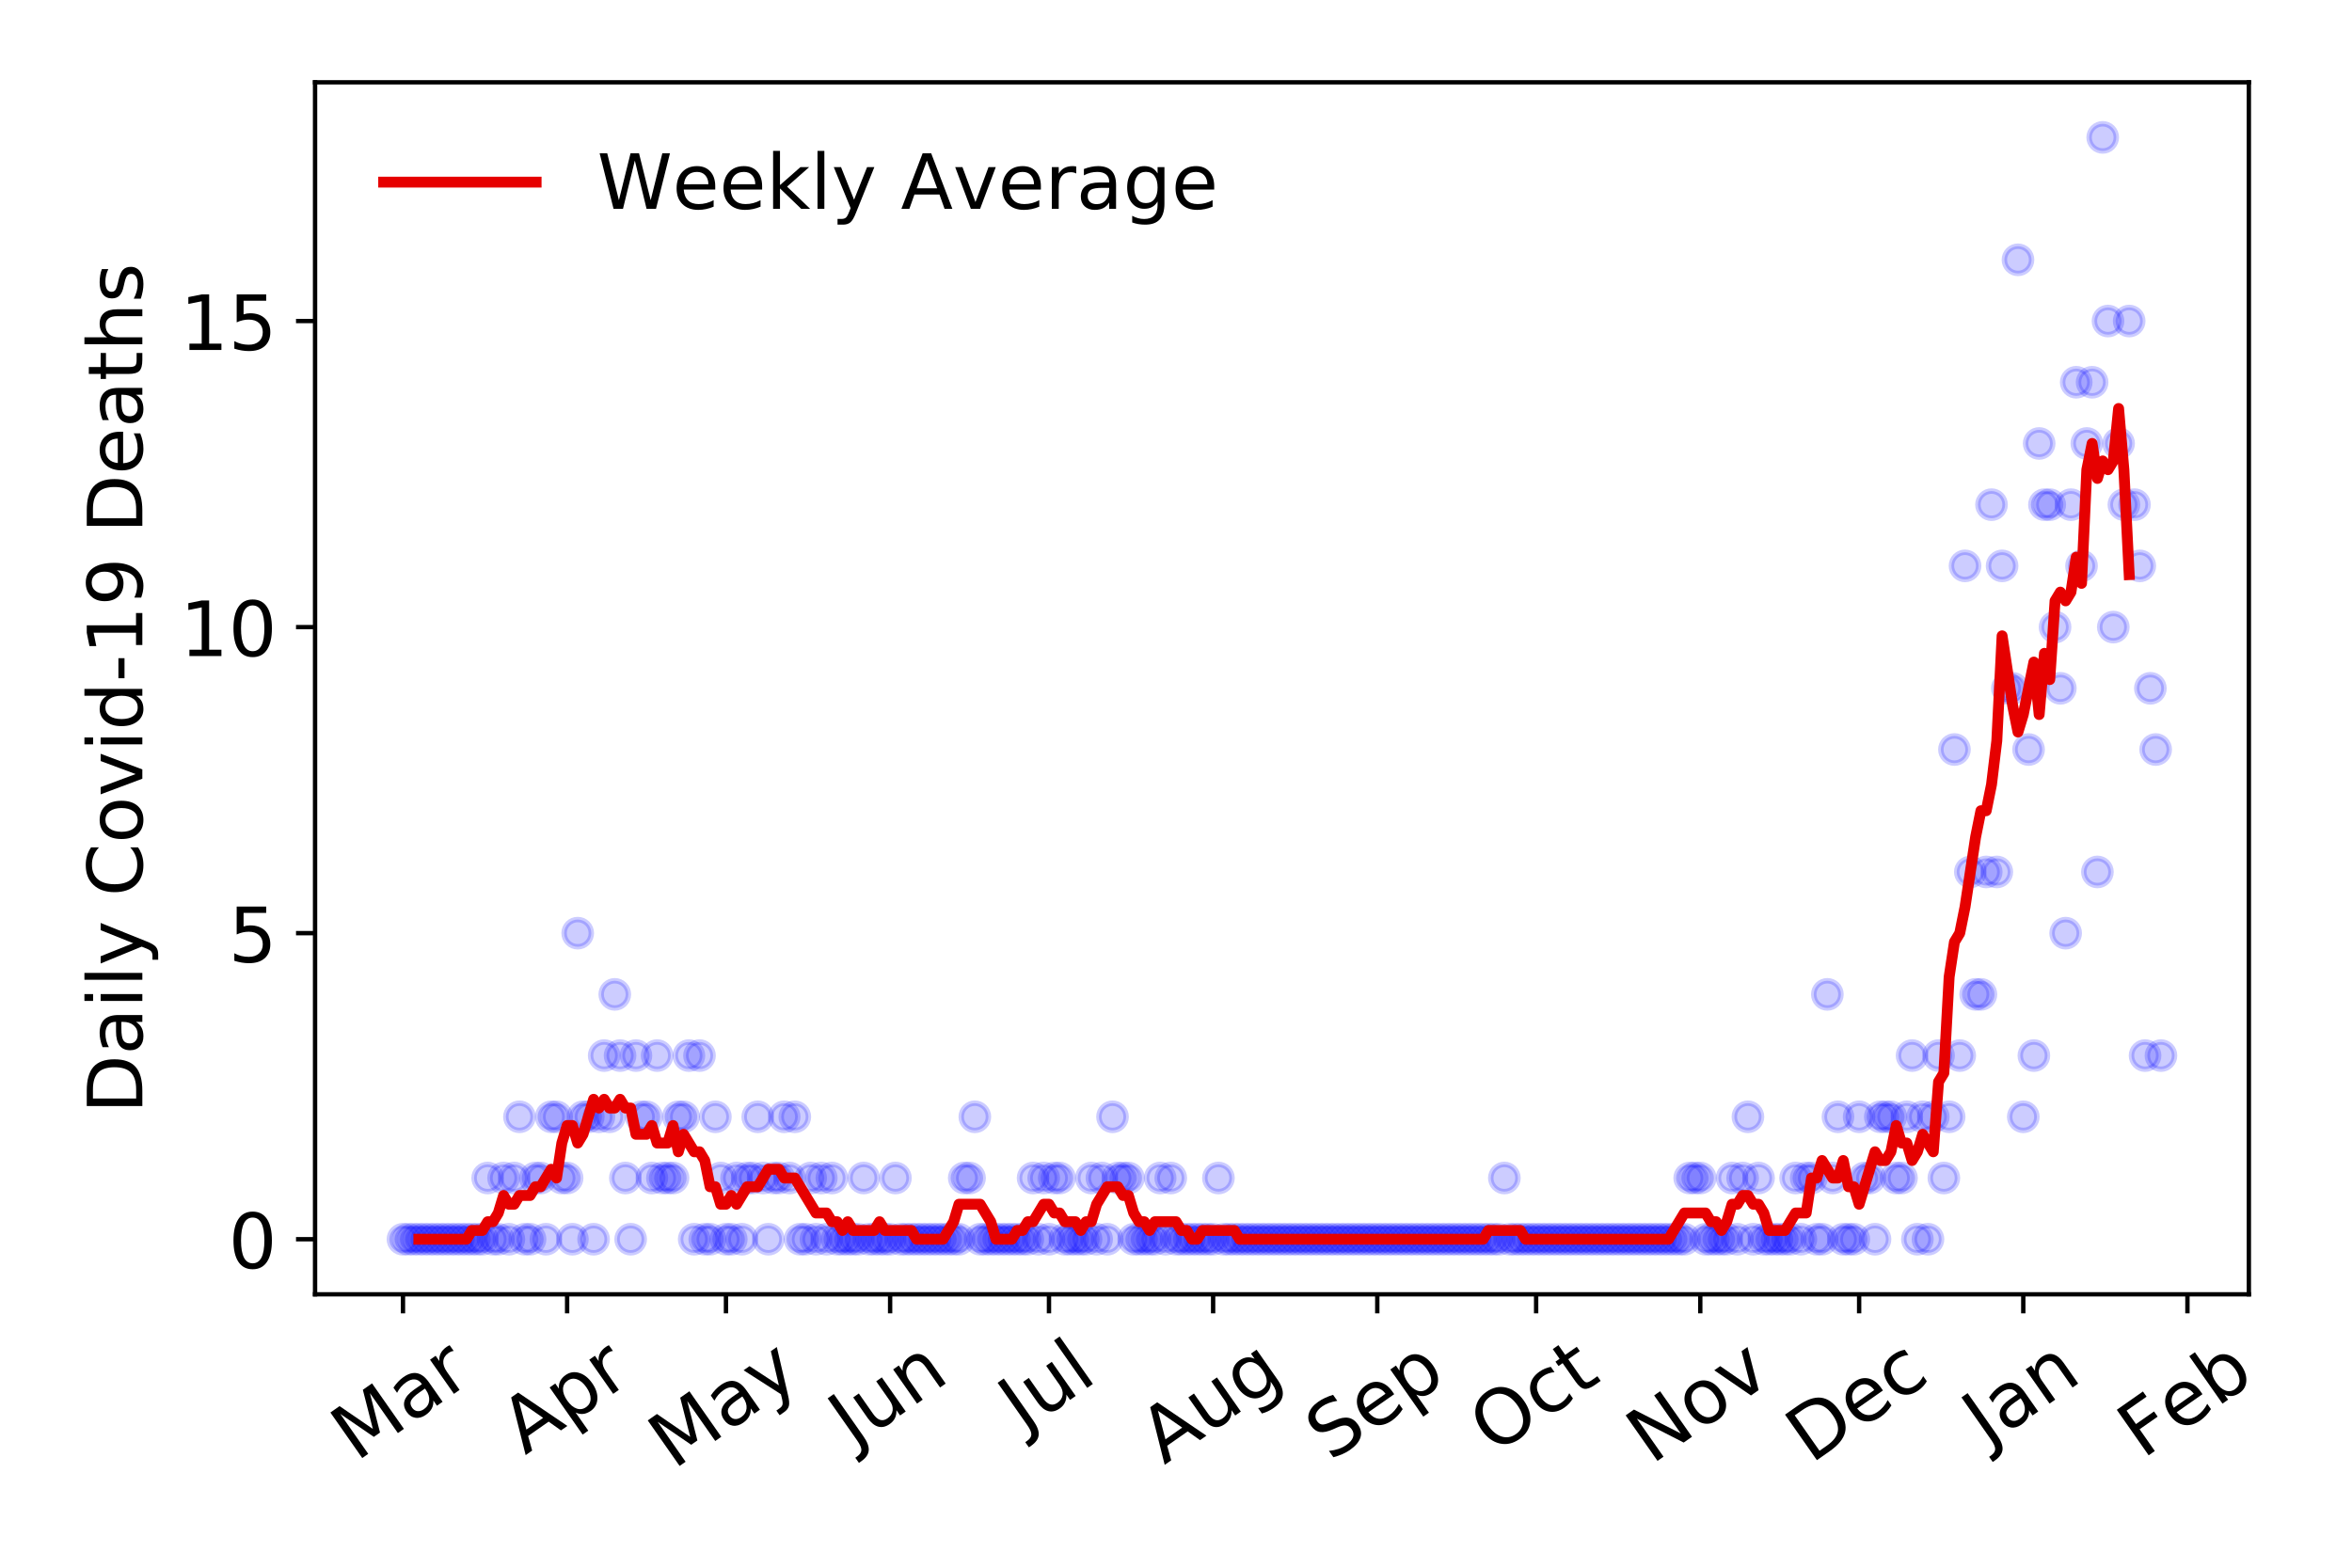<?xml version="1.0" encoding="utf-8" standalone="no"?>
<!DOCTYPE svg PUBLIC "-//W3C//DTD SVG 1.1//EN"
  "http://www.w3.org/Graphics/SVG/1.1/DTD/svg11.dtd">
<!-- Created with matplotlib (https://matplotlib.org/) -->
<svg height="288pt" version="1.1" viewBox="0 0 432 288" width="432pt" xmlns="http://www.w3.org/2000/svg" xmlns:xlink="http://www.w3.org/1999/xlink">
 <defs>
  <style type="text/css">
*{stroke-linecap:butt;stroke-linejoin:round;}
  </style>
 </defs>
 <g id="figure_1">
  <g id="patch_1">
   <path d="M 0 288 
L 432 288 
L 432 0 
L 0 0 
z
" style="fill:#ffffff;"/>
  </g>
  <g id="axes_1">
   <g id="patch_2">
    <path d="M 57.87 237.778 
L 413.055 237.778 
L 413.055 15.12 
L 57.87 15.12 
z
" style="fill:#ffffff;"/>
   </g>
   <g id="matplotlib.axis_1">
    <g id="xtick_1">
     <g id="line2d_1">
      <defs>
       <path d="M 0 0 
L 0 3.5 
" id="mf8aedf22c6" style="stroke:#000000;stroke-width:0.8;"/>
      </defs>
      <g>
       <use style="stroke:#000000;stroke-width:0.8;" x="74.015" xlink:href="#mf8aedf22c6" y="237.778"/>
      </g>
     </g>
     <g id="text_1">
      <!-- Mar -->
      <defs>
       <path d="M 9.812 72.906 
L 24.516 72.906 
L 43.109 23.297 
L 61.812 72.906 
L 76.516 72.906 
L 76.516 0 
L 66.891 0 
L 66.891 64.016 
L 48.094 14.016 
L 38.188 14.016 
L 19.391 64.016 
L 19.391 0 
L 9.812 0 
z
" id="DejaVuSans-77"/>
       <path d="M 34.281 27.484 
Q 23.391 27.484 19.188 25 
Q 14.984 22.516 14.984 16.5 
Q 14.984 11.719 18.141 8.906 
Q 21.297 6.109 26.703 6.109 
Q 34.188 6.109 38.703 11.406 
Q 43.219 16.703 43.219 25.484 
L 43.219 27.484 
z
M 52.203 31.203 
L 52.203 0 
L 43.219 0 
L 43.219 8.297 
Q 40.141 3.328 35.547 0.953 
Q 30.953 -1.422 24.312 -1.422 
Q 15.922 -1.422 10.953 3.297 
Q 6 8.016 6 15.922 
Q 6 25.141 12.172 29.828 
Q 18.359 34.516 30.609 34.516 
L 43.219 34.516 
L 43.219 35.406 
Q 43.219 41.609 39.141 45 
Q 35.062 48.391 27.688 48.391 
Q 23 48.391 18.547 47.266 
Q 14.109 46.141 10.016 43.891 
L 10.016 52.203 
Q 14.938 54.109 19.578 55.047 
Q 24.219 56 28.609 56 
Q 40.484 56 46.344 49.844 
Q 52.203 43.703 52.203 31.203 
z
" id="DejaVuSans-97"/>
       <path d="M 41.109 46.297 
Q 39.594 47.172 37.812 47.578 
Q 36.031 48 33.891 48 
Q 26.266 48 22.188 43.047 
Q 18.109 38.094 18.109 28.812 
L 18.109 0 
L 9.078 0 
L 9.078 54.688 
L 18.109 54.688 
L 18.109 46.188 
Q 20.953 51.172 25.484 53.578 
Q 30.031 56 36.531 56 
Q 37.453 56 38.578 55.875 
Q 39.703 55.766 41.062 55.516 
z
" id="DejaVuSans-114"/>
      </defs>
      <g transform="translate(65.412 268.643)rotate(-35)scale(0.14 -0.14)">
       <use xlink:href="#DejaVuSans-77"/>
       <use x="86.279" xlink:href="#DejaVuSans-97"/>
       <use x="147.559" xlink:href="#DejaVuSans-114"/>
      </g>
     </g>
    </g>
    <g id="xtick_2">
     <g id="line2d_2">
      <g>
       <use style="stroke:#000000;stroke-width:0.8;" x="104.165" xlink:href="#mf8aedf22c6" y="237.778"/>
      </g>
     </g>
     <g id="text_2">
      <!-- Apr -->
      <defs>
       <path d="M 34.188 63.188 
L 20.797 26.906 
L 47.609 26.906 
z
M 28.609 72.906 
L 39.797 72.906 
L 67.578 0 
L 57.328 0 
L 50.688 18.703 
L 17.828 18.703 
L 11.188 0 
L 0.781 0 
z
" id="DejaVuSans-65"/>
       <path d="M 18.109 8.203 
L 18.109 -20.797 
L 9.078 -20.797 
L 9.078 54.688 
L 18.109 54.688 
L 18.109 46.391 
Q 20.953 51.266 25.266 53.625 
Q 29.594 56 35.594 56 
Q 45.562 56 51.781 48.094 
Q 58.016 40.188 58.016 27.297 
Q 58.016 14.406 51.781 6.484 
Q 45.562 -1.422 35.594 -1.422 
Q 29.594 -1.422 25.266 0.953 
Q 20.953 3.328 18.109 8.203 
z
M 48.688 27.297 
Q 48.688 37.203 44.609 42.844 
Q 40.531 48.484 33.406 48.484 
Q 26.266 48.484 22.188 42.844 
Q 18.109 37.203 18.109 27.297 
Q 18.109 17.391 22.188 11.75 
Q 26.266 6.109 33.406 6.109 
Q 40.531 6.109 44.609 11.75 
Q 48.688 17.391 48.688 27.297 
z
" id="DejaVuSans-112"/>
      </defs>
      <g transform="translate(96.461 267.384)rotate(-35)scale(0.14 -0.14)">
       <use xlink:href="#DejaVuSans-65"/>
       <use x="68.408" xlink:href="#DejaVuSans-112"/>
       <use x="131.885" xlink:href="#DejaVuSans-114"/>
      </g>
     </g>
    </g>
    <g id="xtick_3">
     <g id="line2d_3">
      <g>
       <use style="stroke:#000000;stroke-width:0.8;" x="133.342" xlink:href="#mf8aedf22c6" y="237.778"/>
      </g>
     </g>
     <g id="text_3">
      <!-- May -->
      <defs>
       <path d="M 32.172 -5.078 
Q 28.375 -14.844 24.75 -17.812 
Q 21.141 -20.797 15.094 -20.797 
L 7.906 -20.797 
L 7.906 -13.281 
L 13.188 -13.281 
Q 16.891 -13.281 18.938 -11.516 
Q 21 -9.766 23.484 -3.219 
L 25.094 0.875 
L 2.984 54.688 
L 12.5 54.688 
L 29.594 11.922 
L 46.688 54.688 
L 56.203 54.688 
z
" id="DejaVuSans-121"/>
      </defs>
      <g transform="translate(123.703 270.094)rotate(-35)scale(0.14 -0.14)">
       <use xlink:href="#DejaVuSans-77"/>
       <use x="86.279" xlink:href="#DejaVuSans-97"/>
       <use x="147.559" xlink:href="#DejaVuSans-121"/>
      </g>
     </g>
    </g>
    <g id="xtick_4">
     <g id="line2d_4">
      <g>
       <use style="stroke:#000000;stroke-width:0.8;" x="163.492" xlink:href="#mf8aedf22c6" y="237.778"/>
      </g>
     </g>
     <g id="text_4">
      <!-- Jun -->
      <defs>
       <path d="M 9.812 72.906 
L 19.672 72.906 
L 19.672 5.078 
Q 19.672 -8.109 14.672 -14.062 
Q 9.672 -20.016 -1.422 -20.016 
L -5.172 -20.016 
L -5.172 -11.719 
L -2.094 -11.719 
Q 4.438 -11.719 7.125 -8.047 
Q 9.812 -4.391 9.812 5.078 
z
" id="DejaVuSans-74"/>
       <path d="M 8.5 21.578 
L 8.5 54.688 
L 17.484 54.688 
L 17.484 21.922 
Q 17.484 14.156 20.5 10.266 
Q 23.531 6.391 29.594 6.391 
Q 36.859 6.391 41.078 11.031 
Q 45.312 15.672 45.312 23.688 
L 45.312 54.688 
L 54.297 54.688 
L 54.297 0 
L 45.312 0 
L 45.312 8.406 
Q 42.047 3.422 37.719 1 
Q 33.406 -1.422 27.688 -1.422 
Q 18.266 -1.422 13.375 4.438 
Q 8.5 10.297 8.5 21.578 
z
M 31.109 56 
z
" id="DejaVuSans-117"/>
       <path d="M 54.891 33.016 
L 54.891 0 
L 45.906 0 
L 45.906 32.719 
Q 45.906 40.484 42.875 44.328 
Q 39.844 48.188 33.797 48.188 
Q 26.516 48.188 22.312 43.547 
Q 18.109 38.922 18.109 30.906 
L 18.109 0 
L 9.078 0 
L 9.078 54.688 
L 18.109 54.688 
L 18.109 46.188 
Q 21.344 51.125 25.703 53.562 
Q 30.078 56 35.797 56 
Q 45.219 56 50.047 50.172 
Q 54.891 44.344 54.891 33.016 
z
" id="DejaVuSans-110"/>
      </defs>
      <g transform="translate(156.748 266.039)rotate(-35)scale(0.14 -0.14)">
       <use xlink:href="#DejaVuSans-74"/>
       <use x="29.492" xlink:href="#DejaVuSans-117"/>
       <use x="92.871" xlink:href="#DejaVuSans-110"/>
      </g>
     </g>
    </g>
    <g id="xtick_5">
     <g id="line2d_5">
      <g>
       <use style="stroke:#000000;stroke-width:0.8;" x="192.669" xlink:href="#mf8aedf22c6" y="237.778"/>
      </g>
     </g>
     <g id="text_5">
      <!-- Jul -->
      <defs>
       <path d="M 9.422 75.984 
L 18.406 75.984 
L 18.406 0 
L 9.422 0 
z
" id="DejaVuSans-108"/>
      </defs>
      <g transform="translate(187.966 263.181)rotate(-35)scale(0.14 -0.14)">
       <use xlink:href="#DejaVuSans-74"/>
       <use x="29.492" xlink:href="#DejaVuSans-117"/>
       <use x="92.871" xlink:href="#DejaVuSans-108"/>
      </g>
     </g>
    </g>
    <g id="xtick_6">
     <g id="line2d_6">
      <g>
       <use style="stroke:#000000;stroke-width:0.8;" x="222.819" xlink:href="#mf8aedf22c6" y="237.778"/>
      </g>
     </g>
     <g id="text_6">
      <!-- Aug -->
      <defs>
       <path d="M 45.406 27.984 
Q 45.406 37.75 41.375 43.109 
Q 37.359 48.484 30.078 48.484 
Q 22.859 48.484 18.828 43.109 
Q 14.797 37.75 14.797 27.984 
Q 14.797 18.266 18.828 12.891 
Q 22.859 7.516 30.078 7.516 
Q 37.359 7.516 41.375 12.891 
Q 45.406 18.266 45.406 27.984 
z
M 54.391 6.781 
Q 54.391 -7.172 48.188 -13.984 
Q 42 -20.797 29.203 -20.797 
Q 24.469 -20.797 20.266 -20.094 
Q 16.062 -19.391 12.109 -17.922 
L 12.109 -9.188 
Q 16.062 -11.328 19.922 -12.344 
Q 23.781 -13.375 27.781 -13.375 
Q 36.625 -13.375 41.016 -8.766 
Q 45.406 -4.156 45.406 5.172 
L 45.406 9.625 
Q 42.625 4.781 38.281 2.391 
Q 33.938 0 27.875 0 
Q 17.828 0 11.672 7.656 
Q 5.516 15.328 5.516 27.984 
Q 5.516 40.672 11.672 48.328 
Q 17.828 56 27.875 56 
Q 33.938 56 38.281 53.609 
Q 42.625 51.219 45.406 46.391 
L 45.406 54.688 
L 54.391 54.688 
z
" id="DejaVuSans-103"/>
      </defs>
      <g transform="translate(213.838 269.172)rotate(-35)scale(0.14 -0.14)">
       <use xlink:href="#DejaVuSans-65"/>
       <use x="68.408" xlink:href="#DejaVuSans-117"/>
       <use x="131.787" xlink:href="#DejaVuSans-103"/>
      </g>
     </g>
    </g>
    <g id="xtick_7">
     <g id="line2d_7">
      <g>
       <use style="stroke:#000000;stroke-width:0.8;" x="252.969" xlink:href="#mf8aedf22c6" y="237.778"/>
      </g>
     </g>
     <g id="text_7">
      <!-- Sep -->
      <defs>
       <path d="M 53.516 70.516 
L 53.516 60.891 
Q 47.906 63.578 42.922 64.891 
Q 37.938 66.219 33.297 66.219 
Q 25.25 66.219 20.875 63.094 
Q 16.5 59.969 16.5 54.203 
Q 16.5 49.359 19.406 46.891 
Q 22.312 44.438 30.422 42.922 
L 36.375 41.703 
Q 47.406 39.594 52.656 34.297 
Q 57.906 29 57.906 20.125 
Q 57.906 9.516 50.797 4.047 
Q 43.703 -1.422 29.984 -1.422 
Q 24.812 -1.422 18.969 -0.25 
Q 13.141 0.922 6.891 3.219 
L 6.891 13.375 
Q 12.891 10.016 18.656 8.297 
Q 24.422 6.594 29.984 6.594 
Q 38.422 6.594 43.016 9.906 
Q 47.609 13.234 47.609 19.391 
Q 47.609 24.75 44.312 27.781 
Q 41.016 30.812 33.5 32.328 
L 27.484 33.5 
Q 16.453 35.688 11.516 40.375 
Q 6.594 45.062 6.594 53.422 
Q 6.594 63.094 13.406 68.656 
Q 20.219 74.219 32.172 74.219 
Q 37.312 74.219 42.625 73.281 
Q 47.953 72.359 53.516 70.516 
z
" id="DejaVuSans-83"/>
       <path d="M 56.203 29.594 
L 56.203 25.203 
L 14.891 25.203 
Q 15.484 15.922 20.484 11.062 
Q 25.484 6.203 34.422 6.203 
Q 39.594 6.203 44.453 7.469 
Q 49.312 8.734 54.109 11.281 
L 54.109 2.781 
Q 49.266 0.734 44.188 -0.344 
Q 39.109 -1.422 33.891 -1.422 
Q 20.797 -1.422 13.156 6.188 
Q 5.516 13.812 5.516 26.812 
Q 5.516 40.234 12.766 48.109 
Q 20.016 56 32.328 56 
Q 43.359 56 49.781 48.891 
Q 56.203 41.797 56.203 29.594 
z
M 47.219 32.234 
Q 47.125 39.594 43.094 43.984 
Q 39.062 48.391 32.422 48.391 
Q 24.906 48.391 20.391 44.141 
Q 15.875 39.891 15.188 32.172 
z
" id="DejaVuSans-101"/>
      </defs>
      <g transform="translate(244.376 268.629)rotate(-35)scale(0.14 -0.14)">
       <use xlink:href="#DejaVuSans-83"/>
       <use x="63.477" xlink:href="#DejaVuSans-101"/>
       <use x="125" xlink:href="#DejaVuSans-112"/>
      </g>
     </g>
    </g>
    <g id="xtick_8">
     <g id="line2d_8">
      <g>
       <use style="stroke:#000000;stroke-width:0.8;" x="282.146" xlink:href="#mf8aedf22c6" y="237.778"/>
      </g>
     </g>
     <g id="text_8">
      <!-- Oct -->
      <defs>
       <path d="M 39.406 66.219 
Q 28.656 66.219 22.328 58.203 
Q 16.016 50.203 16.016 36.375 
Q 16.016 22.609 22.328 14.594 
Q 28.656 6.594 39.406 6.594 
Q 50.141 6.594 56.422 14.594 
Q 62.703 22.609 62.703 36.375 
Q 62.703 50.203 56.422 58.203 
Q 50.141 66.219 39.406 66.219 
z
M 39.406 74.219 
Q 54.734 74.219 63.906 63.938 
Q 73.094 53.656 73.094 36.375 
Q 73.094 19.141 63.906 8.859 
Q 54.734 -1.422 39.406 -1.422 
Q 24.031 -1.422 14.812 8.828 
Q 5.609 19.094 5.609 36.375 
Q 5.609 53.656 14.812 63.938 
Q 24.031 74.219 39.406 74.219 
z
" id="DejaVuSans-79"/>
       <path d="M 48.781 52.594 
L 48.781 44.188 
Q 44.969 46.297 41.141 47.344 
Q 37.312 48.391 33.406 48.391 
Q 24.656 48.391 19.812 42.844 
Q 14.984 37.312 14.984 27.297 
Q 14.984 17.281 19.812 11.734 
Q 24.656 6.203 33.406 6.203 
Q 37.312 6.203 41.141 7.25 
Q 44.969 8.297 48.781 10.406 
L 48.781 2.094 
Q 45.016 0.344 40.984 -0.531 
Q 36.969 -1.422 32.422 -1.422 
Q 20.062 -1.422 12.781 6.344 
Q 5.516 14.109 5.516 27.297 
Q 5.516 40.672 12.859 48.328 
Q 20.219 56 33.016 56 
Q 37.156 56 41.109 55.141 
Q 45.062 54.297 48.781 52.594 
z
" id="DejaVuSans-99"/>
       <path d="M 18.312 70.219 
L 18.312 54.688 
L 36.812 54.688 
L 36.812 47.703 
L 18.312 47.703 
L 18.312 18.016 
Q 18.312 11.328 20.141 9.422 
Q 21.969 7.516 27.594 7.516 
L 36.812 7.516 
L 36.812 0 
L 27.594 0 
Q 17.188 0 13.234 3.875 
Q 9.281 7.766 9.281 18.016 
L 9.281 47.703 
L 2.688 47.703 
L 2.688 54.688 
L 9.281 54.688 
L 9.281 70.219 
z
" id="DejaVuSans-116"/>
      </defs>
      <g transform="translate(274.448 267.377)rotate(-35)scale(0.14 -0.14)">
       <use xlink:href="#DejaVuSans-79"/>
       <use x="78.711" xlink:href="#DejaVuSans-99"/>
       <use x="133.691" xlink:href="#DejaVuSans-116"/>
      </g>
     </g>
    </g>
    <g id="xtick_9">
     <g id="line2d_9">
      <g>
       <use style="stroke:#000000;stroke-width:0.8;" x="312.296" xlink:href="#mf8aedf22c6" y="237.778"/>
      </g>
     </g>
     <g id="text_9">
      <!-- Nov -->
      <defs>
       <path d="M 9.812 72.906 
L 23.094 72.906 
L 55.422 11.922 
L 55.422 72.906 
L 64.984 72.906 
L 64.984 0 
L 51.703 0 
L 19.391 60.984 
L 19.391 0 
L 9.812 0 
z
" id="DejaVuSans-78"/>
       <path d="M 30.609 48.391 
Q 23.391 48.391 19.188 42.75 
Q 14.984 37.109 14.984 27.297 
Q 14.984 17.484 19.156 11.844 
Q 23.344 6.203 30.609 6.203 
Q 37.797 6.203 41.984 11.859 
Q 46.188 17.531 46.188 27.297 
Q 46.188 37.016 41.984 42.703 
Q 37.797 48.391 30.609 48.391 
z
M 30.609 56 
Q 42.328 56 49.016 48.375 
Q 55.719 40.766 55.719 27.297 
Q 55.719 13.875 49.016 6.219 
Q 42.328 -1.422 30.609 -1.422 
Q 18.844 -1.422 12.172 6.219 
Q 5.516 13.875 5.516 27.297 
Q 5.516 40.766 12.172 48.375 
Q 18.844 56 30.609 56 
z
" id="DejaVuSans-111"/>
       <path d="M 2.984 54.688 
L 12.5 54.688 
L 29.594 8.797 
L 46.688 54.688 
L 56.203 54.688 
L 35.688 0 
L 23.484 0 
z
" id="DejaVuSans-118"/>
      </defs>
      <g transform="translate(303.32 269.166)rotate(-35)scale(0.14 -0.14)">
       <use xlink:href="#DejaVuSans-78"/>
       <use x="74.805" xlink:href="#DejaVuSans-111"/>
       <use x="135.986" xlink:href="#DejaVuSans-118"/>
      </g>
     </g>
    </g>
    <g id="xtick_10">
     <g id="line2d_10">
      <g>
       <use style="stroke:#000000;stroke-width:0.8;" x="341.473" xlink:href="#mf8aedf22c6" y="237.778"/>
      </g>
     </g>
     <g id="text_10">
      <!-- Dec -->
      <defs>
       <path d="M 19.672 64.797 
L 19.672 8.109 
L 31.594 8.109 
Q 46.688 8.109 53.688 14.938 
Q 60.688 21.781 60.688 36.531 
Q 60.688 51.172 53.688 57.984 
Q 46.688 64.797 31.594 64.797 
z
M 9.812 72.906 
L 30.078 72.906 
Q 51.266 72.906 61.172 64.094 
Q 71.094 55.281 71.094 36.531 
Q 71.094 17.672 61.125 8.828 
Q 51.172 0 30.078 0 
L 9.812 0 
z
" id="DejaVuSans-68"/>
      </defs>
      <g transform="translate(332.593 269.032)rotate(-35)scale(0.14 -0.14)">
       <use xlink:href="#DejaVuSans-68"/>
       <use x="77.002" xlink:href="#DejaVuSans-101"/>
       <use x="138.525" xlink:href="#DejaVuSans-99"/>
      </g>
     </g>
    </g>
    <g id="xtick_11">
     <g id="line2d_11">
      <g>
       <use style="stroke:#000000;stroke-width:0.8;" x="371.623" xlink:href="#mf8aedf22c6" y="237.778"/>
      </g>
     </g>
     <g id="text_11">
      <!-- Jan -->
      <g transform="translate(365 265.871)rotate(-35)scale(0.14 -0.14)">
       <use xlink:href="#DejaVuSans-74"/>
       <use x="29.492" xlink:href="#DejaVuSans-97"/>
       <use x="90.771" xlink:href="#DejaVuSans-110"/>
      </g>
     </g>
    </g>
    <g id="xtick_12">
     <g id="line2d_12">
      <g>
       <use style="stroke:#000000;stroke-width:0.8;" x="401.773" xlink:href="#mf8aedf22c6" y="237.778"/>
      </g>
     </g>
     <g id="text_12">
      <!-- Feb -->
      <defs>
       <path d="M 9.812 72.906 
L 51.703 72.906 
L 51.703 64.594 
L 19.672 64.594 
L 19.672 43.109 
L 48.578 43.109 
L 48.578 34.812 
L 19.672 34.812 
L 19.672 0 
L 9.812 0 
z
" id="DejaVuSans-70"/>
       <path d="M 48.688 27.297 
Q 48.688 37.203 44.609 42.844 
Q 40.531 48.484 33.406 48.484 
Q 26.266 48.484 22.188 42.844 
Q 18.109 37.203 18.109 27.297 
Q 18.109 17.391 22.188 11.75 
Q 26.266 6.109 33.406 6.109 
Q 40.531 6.109 44.609 11.75 
Q 48.688 17.391 48.688 27.297 
z
M 18.109 46.391 
Q 20.953 51.266 25.266 53.625 
Q 29.594 56 35.594 56 
Q 45.562 56 51.781 48.094 
Q 58.016 40.188 58.016 27.297 
Q 58.016 14.406 51.781 6.484 
Q 45.562 -1.422 35.594 -1.422 
Q 29.594 -1.422 25.266 0.953 
Q 20.953 3.328 18.109 8.203 
L 18.109 0 
L 9.078 0 
L 9.078 75.984 
L 18.109 75.984 
z
" id="DejaVuSans-98"/>
      </defs>
      <g transform="translate(393.527 268.143)rotate(-35)scale(0.14 -0.14)">
       <use xlink:href="#DejaVuSans-70"/>
       <use x="57.441" xlink:href="#DejaVuSans-101"/>
       <use x="118.965" xlink:href="#DejaVuSans-98"/>
      </g>
     </g>
    </g>
   </g>
   <g id="matplotlib.axis_2">
    <g id="ytick_1">
     <g id="line2d_13">
      <defs>
       <path d="M 0 0 
L -3.5 0 
" id="ma9e06ebbaa" style="stroke:#000000;stroke-width:0.8;"/>
      </defs>
      <g>
       <use style="stroke:#000000;stroke-width:0.8;" x="57.87" xlink:href="#ma9e06ebbaa" y="227.657"/>
      </g>
     </g>
     <g id="text_13">
      <!-- 0 -->
      <defs>
       <path d="M 31.781 66.406 
Q 24.172 66.406 20.328 58.906 
Q 16.5 51.422 16.5 36.375 
Q 16.5 21.391 20.328 13.891 
Q 24.172 6.391 31.781 6.391 
Q 39.453 6.391 43.281 13.891 
Q 47.125 21.391 47.125 36.375 
Q 47.125 51.422 43.281 58.906 
Q 39.453 66.406 31.781 66.406 
z
M 31.781 74.219 
Q 44.047 74.219 50.516 64.516 
Q 56.984 54.828 56.984 36.375 
Q 56.984 17.969 50.516 8.266 
Q 44.047 -1.422 31.781 -1.422 
Q 19.531 -1.422 13.062 8.266 
Q 6.594 17.969 6.594 36.375 
Q 6.594 54.828 13.062 64.516 
Q 19.531 74.219 31.781 74.219 
z
" id="DejaVuSans-48"/>
      </defs>
      <g transform="translate(41.962 232.976)scale(0.14 -0.14)">
       <use xlink:href="#DejaVuSans-48"/>
      </g>
     </g>
    </g>
    <g id="ytick_2">
     <g id="line2d_14">
      <g>
       <use style="stroke:#000000;stroke-width:0.8;" x="57.87" xlink:href="#ma9e06ebbaa" y="171.431"/>
      </g>
     </g>
     <g id="text_14">
      <!-- 5 -->
      <defs>
       <path d="M 10.797 72.906 
L 49.516 72.906 
L 49.516 64.594 
L 19.828 64.594 
L 19.828 46.734 
Q 21.969 47.469 24.109 47.828 
Q 26.266 48.188 28.422 48.188 
Q 40.625 48.188 47.75 41.5 
Q 54.891 34.812 54.891 23.391 
Q 54.891 11.625 47.562 5.094 
Q 40.234 -1.422 26.906 -1.422 
Q 22.312 -1.422 17.547 -0.641 
Q 12.797 0.141 7.719 1.703 
L 7.719 11.625 
Q 12.109 9.234 16.797 8.062 
Q 21.484 6.891 26.703 6.891 
Q 35.156 6.891 40.078 11.328 
Q 45.016 15.766 45.016 23.391 
Q 45.016 31 40.078 35.438 
Q 35.156 39.891 26.703 39.891 
Q 22.75 39.891 18.812 39.016 
Q 14.891 38.141 10.797 36.281 
z
" id="DejaVuSans-53"/>
      </defs>
      <g transform="translate(41.962 176.749)scale(0.14 -0.14)">
       <use xlink:href="#DejaVuSans-53"/>
      </g>
     </g>
    </g>
    <g id="ytick_3">
     <g id="line2d_15">
      <g>
       <use style="stroke:#000000;stroke-width:0.8;" x="57.87" xlink:href="#ma9e06ebbaa" y="115.204"/>
      </g>
     </g>
     <g id="text_15">
      <!-- 10 -->
      <defs>
       <path d="M 12.406 8.297 
L 28.516 8.297 
L 28.516 63.922 
L 10.984 60.406 
L 10.984 69.391 
L 28.422 72.906 
L 38.281 72.906 
L 38.281 8.297 
L 54.391 8.297 
L 54.391 0 
L 12.406 0 
z
" id="DejaVuSans-49"/>
      </defs>
      <g transform="translate(33.055 120.523)scale(0.14 -0.14)">
       <use xlink:href="#DejaVuSans-49"/>
       <use x="63.623" xlink:href="#DejaVuSans-48"/>
      </g>
     </g>
    </g>
    <g id="ytick_4">
     <g id="line2d_16">
      <g>
       <use style="stroke:#000000;stroke-width:0.8;" x="57.87" xlink:href="#ma9e06ebbaa" y="58.977"/>
      </g>
     </g>
     <g id="text_16">
      <!-- 15 -->
      <g transform="translate(33.055 64.296)scale(0.14 -0.14)">
       <use xlink:href="#DejaVuSans-49"/>
       <use x="63.623" xlink:href="#DejaVuSans-53"/>
      </g>
     </g>
    </g>
    <g id="text_17">
     <!-- Daily Covid-19 Deaths -->
     <defs>
      <path d="M 9.422 54.688 
L 18.406 54.688 
L 18.406 0 
L 9.422 0 
z
M 9.422 75.984 
L 18.406 75.984 
L 18.406 64.594 
L 9.422 64.594 
z
" id="DejaVuSans-105"/>
      <path id="DejaVuSans-32"/>
      <path d="M 64.406 67.281 
L 64.406 56.891 
Q 59.422 61.531 53.781 63.812 
Q 48.141 66.109 41.797 66.109 
Q 29.297 66.109 22.656 58.469 
Q 16.016 50.828 16.016 36.375 
Q 16.016 21.969 22.656 14.328 
Q 29.297 6.688 41.797 6.688 
Q 48.141 6.688 53.781 8.984 
Q 59.422 11.281 64.406 15.922 
L 64.406 5.609 
Q 59.234 2.094 53.438 0.328 
Q 47.656 -1.422 41.219 -1.422 
Q 24.656 -1.422 15.125 8.703 
Q 5.609 18.844 5.609 36.375 
Q 5.609 53.953 15.125 64.078 
Q 24.656 74.219 41.219 74.219 
Q 47.75 74.219 53.531 72.484 
Q 59.328 70.75 64.406 67.281 
z
" id="DejaVuSans-67"/>
      <path d="M 45.406 46.391 
L 45.406 75.984 
L 54.391 75.984 
L 54.391 0 
L 45.406 0 
L 45.406 8.203 
Q 42.578 3.328 38.25 0.953 
Q 33.938 -1.422 27.875 -1.422 
Q 17.969 -1.422 11.734 6.484 
Q 5.516 14.406 5.516 27.297 
Q 5.516 40.188 11.734 48.094 
Q 17.969 56 27.875 56 
Q 33.938 56 38.25 53.625 
Q 42.578 51.266 45.406 46.391 
z
M 14.797 27.297 
Q 14.797 17.391 18.875 11.75 
Q 22.953 6.109 30.078 6.109 
Q 37.203 6.109 41.297 11.75 
Q 45.406 17.391 45.406 27.297 
Q 45.406 37.203 41.297 42.844 
Q 37.203 48.484 30.078 48.484 
Q 22.953 48.484 18.875 42.844 
Q 14.797 37.203 14.797 27.297 
z
" id="DejaVuSans-100"/>
      <path d="M 4.891 31.391 
L 31.203 31.391 
L 31.203 23.391 
L 4.891 23.391 
z
" id="DejaVuSans-45"/>
      <path d="M 10.984 1.516 
L 10.984 10.5 
Q 14.703 8.734 18.5 7.812 
Q 22.312 6.891 25.984 6.891 
Q 35.75 6.891 40.891 13.453 
Q 46.047 20.016 46.781 33.406 
Q 43.953 29.203 39.594 26.953 
Q 35.25 24.703 29.984 24.703 
Q 19.047 24.703 12.672 31.312 
Q 6.297 37.938 6.297 49.422 
Q 6.297 60.641 12.938 67.422 
Q 19.578 74.219 30.609 74.219 
Q 43.266 74.219 49.922 64.516 
Q 56.594 54.828 56.594 36.375 
Q 56.594 19.141 48.406 8.859 
Q 40.234 -1.422 26.422 -1.422 
Q 22.703 -1.422 18.891 -0.688 
Q 15.094 0.047 10.984 1.516 
z
M 30.609 32.422 
Q 37.25 32.422 41.125 36.953 
Q 45.016 41.5 45.016 49.422 
Q 45.016 57.281 41.125 61.844 
Q 37.25 66.406 30.609 66.406 
Q 23.969 66.406 20.094 61.844 
Q 16.219 57.281 16.219 49.422 
Q 16.219 41.5 20.094 36.953 
Q 23.969 32.422 30.609 32.422 
z
" id="DejaVuSans-57"/>
      <path d="M 54.891 33.016 
L 54.891 0 
L 45.906 0 
L 45.906 32.719 
Q 45.906 40.484 42.875 44.328 
Q 39.844 48.188 33.797 48.188 
Q 26.516 48.188 22.312 43.547 
Q 18.109 38.922 18.109 30.906 
L 18.109 0 
L 9.078 0 
L 9.078 75.984 
L 18.109 75.984 
L 18.109 46.188 
Q 21.344 51.125 25.703 53.562 
Q 30.078 56 35.797 56 
Q 45.219 56 50.047 50.172 
Q 54.891 44.344 54.891 33.016 
z
" id="DejaVuSans-104"/>
      <path d="M 44.281 53.078 
L 44.281 44.578 
Q 40.484 46.531 36.375 47.5 
Q 32.281 48.484 27.875 48.484 
Q 21.188 48.484 17.844 46.438 
Q 14.5 44.391 14.5 40.281 
Q 14.5 37.156 16.891 35.375 
Q 19.281 33.594 26.516 31.984 
L 29.594 31.297 
Q 39.156 29.25 43.188 25.516 
Q 47.219 21.781 47.219 15.094 
Q 47.219 7.469 41.188 3.016 
Q 35.156 -1.422 24.609 -1.422 
Q 20.219 -1.422 15.453 -0.562 
Q 10.688 0.297 5.422 2 
L 5.422 11.281 
Q 10.406 8.688 15.234 7.391 
Q 20.062 6.109 24.812 6.109 
Q 31.156 6.109 34.562 8.281 
Q 37.984 10.453 37.984 14.406 
Q 37.984 18.062 35.516 20.016 
Q 33.062 21.969 24.703 23.781 
L 21.578 24.516 
Q 13.234 26.266 9.516 29.906 
Q 5.812 33.547 5.812 39.891 
Q 5.812 47.609 11.281 51.797 
Q 16.75 56 26.812 56 
Q 31.781 56 36.172 55.266 
Q 40.578 54.547 44.281 53.078 
z
" id="DejaVuSans-115"/>
     </defs>
     <g transform="translate(26.143 204.56)rotate(-90)scale(0.14 -0.14)">
      <use xlink:href="#DejaVuSans-68"/>
      <use x="77.002" xlink:href="#DejaVuSans-97"/>
      <use x="138.281" xlink:href="#DejaVuSans-105"/>
      <use x="166.064" xlink:href="#DejaVuSans-108"/>
      <use x="193.848" xlink:href="#DejaVuSans-121"/>
      <use x="253.027" xlink:href="#DejaVuSans-32"/>
      <use x="284.814" xlink:href="#DejaVuSans-67"/>
      <use x="354.639" xlink:href="#DejaVuSans-111"/>
      <use x="415.82" xlink:href="#DejaVuSans-118"/>
      <use x="475" xlink:href="#DejaVuSans-105"/>
      <use x="502.783" xlink:href="#DejaVuSans-100"/>
      <use x="566.26" xlink:href="#DejaVuSans-45"/>
      <use x="602.344" xlink:href="#DejaVuSans-49"/>
      <use x="665.967" xlink:href="#DejaVuSans-57"/>
      <use x="729.59" xlink:href="#DejaVuSans-32"/>
      <use x="761.377" xlink:href="#DejaVuSans-68"/>
      <use x="838.379" xlink:href="#DejaVuSans-101"/>
      <use x="899.902" xlink:href="#DejaVuSans-97"/>
      <use x="961.182" xlink:href="#DejaVuSans-116"/>
      <use x="1000.391" xlink:href="#DejaVuSans-104"/>
      <use x="1063.77" xlink:href="#DejaVuSans-115"/>
     </g>
    </g>
   </g>
   <g id="line2d_17">
    <defs>
     <path d="M 0 2.5 
C 0.663 2.5 1.299 2.237 1.768 1.768 
C 2.237 1.299 2.5 0.663 2.5 0 
C 2.5 -0.663 2.237 -1.299 1.768 -1.768 
C 1.299 -2.237 0.663 -2.5 0 -2.5 
C -0.663 -2.5 -1.299 -2.237 -1.768 -1.768 
C -2.237 -1.299 -2.5 -0.663 -2.5 0 
C -2.5 0.663 -2.237 1.299 -1.768 1.768 
C -1.299 2.237 -0.663 2.5 0 2.5 
z
" id="md798edc0ad" style="stroke:#0000ff;stroke-opacity:0.2;"/>
    </defs>
    <g clip-path="url(#p8bc3d52982)">
     <use style="fill:#0000ff;fill-opacity:0.2;stroke:#0000ff;stroke-opacity:0.2;" x="74.015" xlink:href="#md798edc0ad" y="227.657"/>
     <use style="fill:#0000ff;fill-opacity:0.2;stroke:#0000ff;stroke-opacity:0.2;" x="74.987" xlink:href="#md798edc0ad" y="227.657"/>
     <use style="fill:#0000ff;fill-opacity:0.2;stroke:#0000ff;stroke-opacity:0.2;" x="75.96" xlink:href="#md798edc0ad" y="227.657"/>
     <use style="fill:#0000ff;fill-opacity:0.2;stroke:#0000ff;stroke-opacity:0.2;" x="76.933" xlink:href="#md798edc0ad" y="227.657"/>
     <use style="fill:#0000ff;fill-opacity:0.2;stroke:#0000ff;stroke-opacity:0.2;" x="77.905" xlink:href="#md798edc0ad" y="227.657"/>
     <use style="fill:#0000ff;fill-opacity:0.2;stroke:#0000ff;stroke-opacity:0.2;" x="78.878" xlink:href="#md798edc0ad" y="227.657"/>
     <use style="fill:#0000ff;fill-opacity:0.2;stroke:#0000ff;stroke-opacity:0.2;" x="79.85" xlink:href="#md798edc0ad" y="227.657"/>
     <use style="fill:#0000ff;fill-opacity:0.2;stroke:#0000ff;stroke-opacity:0.2;" x="80.823" xlink:href="#md798edc0ad" y="227.657"/>
     <use style="fill:#0000ff;fill-opacity:0.2;stroke:#0000ff;stroke-opacity:0.2;" x="81.795" xlink:href="#md798edc0ad" y="227.657"/>
     <use style="fill:#0000ff;fill-opacity:0.2;stroke:#0000ff;stroke-opacity:0.2;" x="82.768" xlink:href="#md798edc0ad" y="227.657"/>
     <use style="fill:#0000ff;fill-opacity:0.2;stroke:#0000ff;stroke-opacity:0.2;" x="83.741" xlink:href="#md798edc0ad" y="227.657"/>
     <use style="fill:#0000ff;fill-opacity:0.2;stroke:#0000ff;stroke-opacity:0.2;" x="84.713" xlink:href="#md798edc0ad" y="227.657"/>
     <use style="fill:#0000ff;fill-opacity:0.2;stroke:#0000ff;stroke-opacity:0.2;" x="85.686" xlink:href="#md798edc0ad" y="227.657"/>
     <use style="fill:#0000ff;fill-opacity:0.2;stroke:#0000ff;stroke-opacity:0.2;" x="86.658" xlink:href="#md798edc0ad" y="227.657"/>
     <use style="fill:#0000ff;fill-opacity:0.2;stroke:#0000ff;stroke-opacity:0.2;" x="87.631" xlink:href="#md798edc0ad" y="227.657"/>
     <use style="fill:#0000ff;fill-opacity:0.2;stroke:#0000ff;stroke-opacity:0.2;" x="88.603" xlink:href="#md798edc0ad" y="227.657"/>
     <use style="fill:#0000ff;fill-opacity:0.2;stroke:#0000ff;stroke-opacity:0.2;" x="89.576" xlink:href="#md798edc0ad" y="216.412"/>
     <use style="fill:#0000ff;fill-opacity:0.2;stroke:#0000ff;stroke-opacity:0.2;" x="90.549" xlink:href="#md798edc0ad" y="227.657"/>
     <use style="fill:#0000ff;fill-opacity:0.2;stroke:#0000ff;stroke-opacity:0.2;" x="91.521" xlink:href="#md798edc0ad" y="227.657"/>
     <use style="fill:#0000ff;fill-opacity:0.2;stroke:#0000ff;stroke-opacity:0.2;" x="92.494" xlink:href="#md798edc0ad" y="216.412"/>
     <use style="fill:#0000ff;fill-opacity:0.2;stroke:#0000ff;stroke-opacity:0.2;" x="93.466" xlink:href="#md798edc0ad" y="227.657"/>
     <use style="fill:#0000ff;fill-opacity:0.2;stroke:#0000ff;stroke-opacity:0.2;" x="94.439" xlink:href="#md798edc0ad" y="216.412"/>
     <use style="fill:#0000ff;fill-opacity:0.2;stroke:#0000ff;stroke-opacity:0.2;" x="95.411" xlink:href="#md798edc0ad" y="205.167"/>
     <use style="fill:#0000ff;fill-opacity:0.2;stroke:#0000ff;stroke-opacity:0.2;" x="96.384" xlink:href="#md798edc0ad" y="227.657"/>
     <use style="fill:#0000ff;fill-opacity:0.2;stroke:#0000ff;stroke-opacity:0.2;" x="97.357" xlink:href="#md798edc0ad" y="227.657"/>
     <use style="fill:#0000ff;fill-opacity:0.2;stroke:#0000ff;stroke-opacity:0.2;" x="98.329" xlink:href="#md798edc0ad" y="216.412"/>
     <use style="fill:#0000ff;fill-opacity:0.2;stroke:#0000ff;stroke-opacity:0.2;" x="99.302" xlink:href="#md798edc0ad" y="216.412"/>
     <use style="fill:#0000ff;fill-opacity:0.2;stroke:#0000ff;stroke-opacity:0.2;" x="100.274" xlink:href="#md798edc0ad" y="227.657"/>
     <use style="fill:#0000ff;fill-opacity:0.2;stroke:#0000ff;stroke-opacity:0.2;" x="101.247" xlink:href="#md798edc0ad" y="205.167"/>
     <use style="fill:#0000ff;fill-opacity:0.2;stroke:#0000ff;stroke-opacity:0.2;" x="102.22" xlink:href="#md798edc0ad" y="205.167"/>
     <use style="fill:#0000ff;fill-opacity:0.2;stroke:#0000ff;stroke-opacity:0.2;" x="103.192" xlink:href="#md798edc0ad" y="216.412"/>
     <use style="fill:#0000ff;fill-opacity:0.2;stroke:#0000ff;stroke-opacity:0.2;" x="104.165" xlink:href="#md798edc0ad" y="216.412"/>
     <use style="fill:#0000ff;fill-opacity:0.2;stroke:#0000ff;stroke-opacity:0.2;" x="105.137" xlink:href="#md798edc0ad" y="227.657"/>
     <use style="fill:#0000ff;fill-opacity:0.2;stroke:#0000ff;stroke-opacity:0.2;" x="106.11" xlink:href="#md798edc0ad" y="171.431"/>
     <use style="fill:#0000ff;fill-opacity:0.2;stroke:#0000ff;stroke-opacity:0.2;" x="107.082" xlink:href="#md798edc0ad" y="205.167"/>
     <use style="fill:#0000ff;fill-opacity:0.2;stroke:#0000ff;stroke-opacity:0.2;" x="108.055" xlink:href="#md798edc0ad" y="205.167"/>
     <use style="fill:#0000ff;fill-opacity:0.2;stroke:#0000ff;stroke-opacity:0.2;" x="109.028" xlink:href="#md798edc0ad" y="227.657"/>
     <use style="fill:#0000ff;fill-opacity:0.2;stroke:#0000ff;stroke-opacity:0.2;" x="110" xlink:href="#md798edc0ad" y="205.167"/>
     <use style="fill:#0000ff;fill-opacity:0.2;stroke:#0000ff;stroke-opacity:0.2;" x="110.973" xlink:href="#md798edc0ad" y="193.921"/>
     <use style="fill:#0000ff;fill-opacity:0.2;stroke:#0000ff;stroke-opacity:0.2;" x="111.945" xlink:href="#md798edc0ad" y="205.167"/>
     <use style="fill:#0000ff;fill-opacity:0.2;stroke:#0000ff;stroke-opacity:0.2;" x="112.918" xlink:href="#md798edc0ad" y="182.676"/>
     <use style="fill:#0000ff;fill-opacity:0.2;stroke:#0000ff;stroke-opacity:0.2;" x="113.89" xlink:href="#md798edc0ad" y="193.921"/>
     <use style="fill:#0000ff;fill-opacity:0.2;stroke:#0000ff;stroke-opacity:0.2;" x="114.863" xlink:href="#md798edc0ad" y="216.412"/>
     <use style="fill:#0000ff;fill-opacity:0.2;stroke:#0000ff;stroke-opacity:0.2;" x="115.836" xlink:href="#md798edc0ad" y="227.657"/>
     <use style="fill:#0000ff;fill-opacity:0.2;stroke:#0000ff;stroke-opacity:0.2;" x="116.808" xlink:href="#md798edc0ad" y="193.921"/>
     <use style="fill:#0000ff;fill-opacity:0.2;stroke:#0000ff;stroke-opacity:0.2;" x="117.781" xlink:href="#md798edc0ad" y="205.167"/>
     <use style="fill:#0000ff;fill-opacity:0.2;stroke:#0000ff;stroke-opacity:0.2;" x="118.753" xlink:href="#md798edc0ad" y="205.167"/>
     <use style="fill:#0000ff;fill-opacity:0.2;stroke:#0000ff;stroke-opacity:0.2;" x="119.726" xlink:href="#md798edc0ad" y="216.412"/>
     <use style="fill:#0000ff;fill-opacity:0.2;stroke:#0000ff;stroke-opacity:0.2;" x="120.698" xlink:href="#md798edc0ad" y="193.921"/>
     <use style="fill:#0000ff;fill-opacity:0.2;stroke:#0000ff;stroke-opacity:0.2;" x="121.671" xlink:href="#md798edc0ad" y="216.412"/>
     <use style="fill:#0000ff;fill-opacity:0.2;stroke:#0000ff;stroke-opacity:0.2;" x="122.644" xlink:href="#md798edc0ad" y="216.412"/>
     <use style="fill:#0000ff;fill-opacity:0.2;stroke:#0000ff;stroke-opacity:0.2;" x="123.616" xlink:href="#md798edc0ad" y="216.412"/>
     <use style="fill:#0000ff;fill-opacity:0.2;stroke:#0000ff;stroke-opacity:0.2;" x="124.589" xlink:href="#md798edc0ad" y="205.167"/>
     <use style="fill:#0000ff;fill-opacity:0.2;stroke:#0000ff;stroke-opacity:0.2;" x="125.561" xlink:href="#md798edc0ad" y="205.167"/>
     <use style="fill:#0000ff;fill-opacity:0.2;stroke:#0000ff;stroke-opacity:0.2;" x="126.534" xlink:href="#md798edc0ad" y="193.921"/>
     <use style="fill:#0000ff;fill-opacity:0.2;stroke:#0000ff;stroke-opacity:0.2;" x="127.507" xlink:href="#md798edc0ad" y="227.657"/>
     <use style="fill:#0000ff;fill-opacity:0.2;stroke:#0000ff;stroke-opacity:0.2;" x="128.479" xlink:href="#md798edc0ad" y="193.921"/>
     <use style="fill:#0000ff;fill-opacity:0.2;stroke:#0000ff;stroke-opacity:0.2;" x="129.452" xlink:href="#md798edc0ad" y="227.657"/>
     <use style="fill:#0000ff;fill-opacity:0.2;stroke:#0000ff;stroke-opacity:0.2;" x="130.424" xlink:href="#md798edc0ad" y="227.657"/>
     <use style="fill:#0000ff;fill-opacity:0.2;stroke:#0000ff;stroke-opacity:0.2;" x="131.397" xlink:href="#md798edc0ad" y="205.167"/>
     <use style="fill:#0000ff;fill-opacity:0.2;stroke:#0000ff;stroke-opacity:0.2;" x="132.369" xlink:href="#md798edc0ad" y="216.412"/>
     <use style="fill:#0000ff;fill-opacity:0.2;stroke:#0000ff;stroke-opacity:0.2;" x="133.342" xlink:href="#md798edc0ad" y="227.657"/>
     <use style="fill:#0000ff;fill-opacity:0.2;stroke:#0000ff;stroke-opacity:0.2;" x="134.315" xlink:href="#md798edc0ad" y="227.657"/>
     <use style="fill:#0000ff;fill-opacity:0.2;stroke:#0000ff;stroke-opacity:0.2;" x="135.287" xlink:href="#md798edc0ad" y="216.412"/>
     <use style="fill:#0000ff;fill-opacity:0.2;stroke:#0000ff;stroke-opacity:0.2;" x="136.26" xlink:href="#md798edc0ad" y="227.657"/>
     <use style="fill:#0000ff;fill-opacity:0.2;stroke:#0000ff;stroke-opacity:0.2;" x="137.232" xlink:href="#md798edc0ad" y="216.412"/>
     <use style="fill:#0000ff;fill-opacity:0.2;stroke:#0000ff;stroke-opacity:0.2;" x="138.205" xlink:href="#md798edc0ad" y="216.412"/>
     <use style="fill:#0000ff;fill-opacity:0.2;stroke:#0000ff;stroke-opacity:0.2;" x="139.177" xlink:href="#md798edc0ad" y="205.167"/>
     <use style="fill:#0000ff;fill-opacity:0.2;stroke:#0000ff;stroke-opacity:0.2;" x="140.15" xlink:href="#md798edc0ad" y="216.412"/>
     <use style="fill:#0000ff;fill-opacity:0.2;stroke:#0000ff;stroke-opacity:0.2;" x="141.123" xlink:href="#md798edc0ad" y="227.657"/>
     <use style="fill:#0000ff;fill-opacity:0.2;stroke:#0000ff;stroke-opacity:0.2;" x="142.095" xlink:href="#md798edc0ad" y="216.412"/>
     <use style="fill:#0000ff;fill-opacity:0.2;stroke:#0000ff;stroke-opacity:0.2;" x="143.068" xlink:href="#md798edc0ad" y="216.412"/>
     <use style="fill:#0000ff;fill-opacity:0.2;stroke:#0000ff;stroke-opacity:0.2;" x="144.04" xlink:href="#md798edc0ad" y="205.167"/>
     <use style="fill:#0000ff;fill-opacity:0.2;stroke:#0000ff;stroke-opacity:0.2;" x="145.013" xlink:href="#md798edc0ad" y="216.412"/>
     <use style="fill:#0000ff;fill-opacity:0.2;stroke:#0000ff;stroke-opacity:0.2;" x="145.985" xlink:href="#md798edc0ad" y="205.167"/>
     <use style="fill:#0000ff;fill-opacity:0.2;stroke:#0000ff;stroke-opacity:0.2;" x="146.958" xlink:href="#md798edc0ad" y="227.657"/>
     <use style="fill:#0000ff;fill-opacity:0.2;stroke:#0000ff;stroke-opacity:0.2;" x="147.931" xlink:href="#md798edc0ad" y="227.657"/>
     <use style="fill:#0000ff;fill-opacity:0.2;stroke:#0000ff;stroke-opacity:0.2;" x="148.903" xlink:href="#md798edc0ad" y="216.412"/>
     <use style="fill:#0000ff;fill-opacity:0.2;stroke:#0000ff;stroke-opacity:0.2;" x="149.876" xlink:href="#md798edc0ad" y="227.657"/>
     <use style="fill:#0000ff;fill-opacity:0.2;stroke:#0000ff;stroke-opacity:0.2;" x="150.848" xlink:href="#md798edc0ad" y="216.412"/>
     <use style="fill:#0000ff;fill-opacity:0.2;stroke:#0000ff;stroke-opacity:0.2;" x="151.821" xlink:href="#md798edc0ad" y="227.657"/>
     <use style="fill:#0000ff;fill-opacity:0.2;stroke:#0000ff;stroke-opacity:0.2;" x="152.794" xlink:href="#md798edc0ad" y="216.412"/>
     <use style="fill:#0000ff;fill-opacity:0.2;stroke:#0000ff;stroke-opacity:0.2;" x="153.766" xlink:href="#md798edc0ad" y="227.657"/>
     <use style="fill:#0000ff;fill-opacity:0.2;stroke:#0000ff;stroke-opacity:0.2;" x="154.739" xlink:href="#md798edc0ad" y="227.657"/>
     <use style="fill:#0000ff;fill-opacity:0.2;stroke:#0000ff;stroke-opacity:0.2;" x="155.711" xlink:href="#md798edc0ad" y="227.657"/>
     <use style="fill:#0000ff;fill-opacity:0.2;stroke:#0000ff;stroke-opacity:0.2;" x="156.684" xlink:href="#md798edc0ad" y="227.657"/>
     <use style="fill:#0000ff;fill-opacity:0.2;stroke:#0000ff;stroke-opacity:0.2;" x="157.656" xlink:href="#md798edc0ad" y="227.657"/>
     <use style="fill:#0000ff;fill-opacity:0.2;stroke:#0000ff;stroke-opacity:0.2;" x="158.629" xlink:href="#md798edc0ad" y="216.412"/>
     <use style="fill:#0000ff;fill-opacity:0.2;stroke:#0000ff;stroke-opacity:0.2;" x="159.602" xlink:href="#md798edc0ad" y="227.657"/>
     <use style="fill:#0000ff;fill-opacity:0.2;stroke:#0000ff;stroke-opacity:0.2;" x="160.574" xlink:href="#md798edc0ad" y="227.657"/>
     <use style="fill:#0000ff;fill-opacity:0.2;stroke:#0000ff;stroke-opacity:0.2;" x="161.547" xlink:href="#md798edc0ad" y="227.657"/>
     <use style="fill:#0000ff;fill-opacity:0.2;stroke:#0000ff;stroke-opacity:0.2;" x="162.519" xlink:href="#md798edc0ad" y="227.657"/>
     <use style="fill:#0000ff;fill-opacity:0.2;stroke:#0000ff;stroke-opacity:0.2;" x="163.492" xlink:href="#md798edc0ad" y="227.657"/>
     <use style="fill:#0000ff;fill-opacity:0.2;stroke:#0000ff;stroke-opacity:0.2;" x="164.464" xlink:href="#md798edc0ad" y="216.412"/>
     <use style="fill:#0000ff;fill-opacity:0.2;stroke:#0000ff;stroke-opacity:0.2;" x="165.437" xlink:href="#md798edc0ad" y="227.657"/>
     <use style="fill:#0000ff;fill-opacity:0.2;stroke:#0000ff;stroke-opacity:0.2;" x="166.41" xlink:href="#md798edc0ad" y="227.657"/>
     <use style="fill:#0000ff;fill-opacity:0.2;stroke:#0000ff;stroke-opacity:0.2;" x="167.382" xlink:href="#md798edc0ad" y="227.657"/>
     <use style="fill:#0000ff;fill-opacity:0.2;stroke:#0000ff;stroke-opacity:0.2;" x="168.355" xlink:href="#md798edc0ad" y="227.657"/>
     <use style="fill:#0000ff;fill-opacity:0.2;stroke:#0000ff;stroke-opacity:0.2;" x="169.327" xlink:href="#md798edc0ad" y="227.657"/>
     <use style="fill:#0000ff;fill-opacity:0.2;stroke:#0000ff;stroke-opacity:0.2;" x="170.3" xlink:href="#md798edc0ad" y="227.657"/>
     <use style="fill:#0000ff;fill-opacity:0.2;stroke:#0000ff;stroke-opacity:0.2;" x="171.272" xlink:href="#md798edc0ad" y="227.657"/>
     <use style="fill:#0000ff;fill-opacity:0.2;stroke:#0000ff;stroke-opacity:0.2;" x="172.245" xlink:href="#md798edc0ad" y="227.657"/>
     <use style="fill:#0000ff;fill-opacity:0.2;stroke:#0000ff;stroke-opacity:0.2;" x="173.218" xlink:href="#md798edc0ad" y="227.657"/>
     <use style="fill:#0000ff;fill-opacity:0.2;stroke:#0000ff;stroke-opacity:0.2;" x="174.19" xlink:href="#md798edc0ad" y="227.657"/>
     <use style="fill:#0000ff;fill-opacity:0.2;stroke:#0000ff;stroke-opacity:0.2;" x="175.163" xlink:href="#md798edc0ad" y="227.657"/>
     <use style="fill:#0000ff;fill-opacity:0.2;stroke:#0000ff;stroke-opacity:0.2;" x="176.135" xlink:href="#md798edc0ad" y="227.657"/>
     <use style="fill:#0000ff;fill-opacity:0.2;stroke:#0000ff;stroke-opacity:0.2;" x="177.108" xlink:href="#md798edc0ad" y="216.412"/>
     <use style="fill:#0000ff;fill-opacity:0.2;stroke:#0000ff;stroke-opacity:0.2;" x="178.081" xlink:href="#md798edc0ad" y="216.412"/>
     <use style="fill:#0000ff;fill-opacity:0.2;stroke:#0000ff;stroke-opacity:0.2;" x="179.053" xlink:href="#md798edc0ad" y="205.167"/>
     <use style="fill:#0000ff;fill-opacity:0.2;stroke:#0000ff;stroke-opacity:0.2;" x="180.026" xlink:href="#md798edc0ad" y="227.657"/>
     <use style="fill:#0000ff;fill-opacity:0.2;stroke:#0000ff;stroke-opacity:0.2;" x="180.998" xlink:href="#md798edc0ad" y="227.657"/>
     <use style="fill:#0000ff;fill-opacity:0.2;stroke:#0000ff;stroke-opacity:0.2;" x="181.971" xlink:href="#md798edc0ad" y="227.657"/>
     <use style="fill:#0000ff;fill-opacity:0.2;stroke:#0000ff;stroke-opacity:0.2;" x="182.943" xlink:href="#md798edc0ad" y="227.657"/>
     <use style="fill:#0000ff;fill-opacity:0.2;stroke:#0000ff;stroke-opacity:0.2;" x="183.916" xlink:href="#md798edc0ad" y="227.657"/>
     <use style="fill:#0000ff;fill-opacity:0.2;stroke:#0000ff;stroke-opacity:0.2;" x="184.889" xlink:href="#md798edc0ad" y="227.657"/>
     <use style="fill:#0000ff;fill-opacity:0.2;stroke:#0000ff;stroke-opacity:0.2;" x="185.861" xlink:href="#md798edc0ad" y="227.657"/>
     <use style="fill:#0000ff;fill-opacity:0.2;stroke:#0000ff;stroke-opacity:0.2;" x="186.834" xlink:href="#md798edc0ad" y="227.657"/>
     <use style="fill:#0000ff;fill-opacity:0.2;stroke:#0000ff;stroke-opacity:0.2;" x="187.806" xlink:href="#md798edc0ad" y="227.657"/>
     <use style="fill:#0000ff;fill-opacity:0.2;stroke:#0000ff;stroke-opacity:0.2;" x="188.779" xlink:href="#md798edc0ad" y="227.657"/>
     <use style="fill:#0000ff;fill-opacity:0.2;stroke:#0000ff;stroke-opacity:0.2;" x="189.751" xlink:href="#md798edc0ad" y="216.412"/>
     <use style="fill:#0000ff;fill-opacity:0.2;stroke:#0000ff;stroke-opacity:0.2;" x="190.724" xlink:href="#md798edc0ad" y="227.657"/>
     <use style="fill:#0000ff;fill-opacity:0.2;stroke:#0000ff;stroke-opacity:0.2;" x="191.697" xlink:href="#md798edc0ad" y="216.412"/>
     <use style="fill:#0000ff;fill-opacity:0.2;stroke:#0000ff;stroke-opacity:0.2;" x="192.669" xlink:href="#md798edc0ad" y="227.657"/>
     <use style="fill:#0000ff;fill-opacity:0.2;stroke:#0000ff;stroke-opacity:0.2;" x="193.642" xlink:href="#md798edc0ad" y="216.412"/>
     <use style="fill:#0000ff;fill-opacity:0.2;stroke:#0000ff;stroke-opacity:0.2;" x="194.614" xlink:href="#md798edc0ad" y="216.412"/>
     <use style="fill:#0000ff;fill-opacity:0.2;stroke:#0000ff;stroke-opacity:0.2;" x="195.587" xlink:href="#md798edc0ad" y="227.657"/>
     <use style="fill:#0000ff;fill-opacity:0.2;stroke:#0000ff;stroke-opacity:0.2;" x="196.559" xlink:href="#md798edc0ad" y="227.657"/>
     <use style="fill:#0000ff;fill-opacity:0.2;stroke:#0000ff;stroke-opacity:0.2;" x="197.532" xlink:href="#md798edc0ad" y="227.657"/>
     <use style="fill:#0000ff;fill-opacity:0.2;stroke:#0000ff;stroke-opacity:0.2;" x="198.505" xlink:href="#md798edc0ad" y="227.657"/>
     <use style="fill:#0000ff;fill-opacity:0.2;stroke:#0000ff;stroke-opacity:0.2;" x="199.477" xlink:href="#md798edc0ad" y="227.657"/>
     <use style="fill:#0000ff;fill-opacity:0.2;stroke:#0000ff;stroke-opacity:0.2;" x="200.45" xlink:href="#md798edc0ad" y="216.412"/>
     <use style="fill:#0000ff;fill-opacity:0.2;stroke:#0000ff;stroke-opacity:0.2;" x="201.422" xlink:href="#md798edc0ad" y="227.657"/>
     <use style="fill:#0000ff;fill-opacity:0.2;stroke:#0000ff;stroke-opacity:0.2;" x="202.395" xlink:href="#md798edc0ad" y="216.412"/>
     <use style="fill:#0000ff;fill-opacity:0.2;stroke:#0000ff;stroke-opacity:0.2;" x="203.368" xlink:href="#md798edc0ad" y="227.657"/>
     <use style="fill:#0000ff;fill-opacity:0.2;stroke:#0000ff;stroke-opacity:0.2;" x="204.34" xlink:href="#md798edc0ad" y="205.167"/>
     <use style="fill:#0000ff;fill-opacity:0.2;stroke:#0000ff;stroke-opacity:0.2;" x="205.313" xlink:href="#md798edc0ad" y="216.412"/>
     <use style="fill:#0000ff;fill-opacity:0.2;stroke:#0000ff;stroke-opacity:0.2;" x="206.285" xlink:href="#md798edc0ad" y="216.412"/>
     <use style="fill:#0000ff;fill-opacity:0.2;stroke:#0000ff;stroke-opacity:0.2;" x="207.258" xlink:href="#md798edc0ad" y="216.412"/>
     <use style="fill:#0000ff;fill-opacity:0.2;stroke:#0000ff;stroke-opacity:0.2;" x="208.23" xlink:href="#md798edc0ad" y="227.657"/>
     <use style="fill:#0000ff;fill-opacity:0.2;stroke:#0000ff;stroke-opacity:0.2;" x="209.203" xlink:href="#md798edc0ad" y="227.657"/>
     <use style="fill:#0000ff;fill-opacity:0.2;stroke:#0000ff;stroke-opacity:0.2;" x="210.176" xlink:href="#md798edc0ad" y="227.657"/>
     <use style="fill:#0000ff;fill-opacity:0.2;stroke:#0000ff;stroke-opacity:0.2;" x="211.148" xlink:href="#md798edc0ad" y="227.657"/>
     <use style="fill:#0000ff;fill-opacity:0.2;stroke:#0000ff;stroke-opacity:0.2;" x="212.121" xlink:href="#md798edc0ad" y="227.657"/>
     <use style="fill:#0000ff;fill-opacity:0.2;stroke:#0000ff;stroke-opacity:0.2;" x="213.093" xlink:href="#md798edc0ad" y="216.412"/>
     <use style="fill:#0000ff;fill-opacity:0.2;stroke:#0000ff;stroke-opacity:0.2;" x="214.066" xlink:href="#md798edc0ad" y="227.657"/>
     <use style="fill:#0000ff;fill-opacity:0.2;stroke:#0000ff;stroke-opacity:0.2;" x="215.038" xlink:href="#md798edc0ad" y="216.412"/>
     <use style="fill:#0000ff;fill-opacity:0.2;stroke:#0000ff;stroke-opacity:0.2;" x="216.011" xlink:href="#md798edc0ad" y="227.657"/>
     <use style="fill:#0000ff;fill-opacity:0.2;stroke:#0000ff;stroke-opacity:0.2;" x="216.984" xlink:href="#md798edc0ad" y="227.657"/>
     <use style="fill:#0000ff;fill-opacity:0.2;stroke:#0000ff;stroke-opacity:0.2;" x="217.956" xlink:href="#md798edc0ad" y="227.657"/>
     <use style="fill:#0000ff;fill-opacity:0.2;stroke:#0000ff;stroke-opacity:0.2;" x="218.929" xlink:href="#md798edc0ad" y="227.657"/>
     <use style="fill:#0000ff;fill-opacity:0.2;stroke:#0000ff;stroke-opacity:0.2;" x="219.901" xlink:href="#md798edc0ad" y="227.657"/>
     <use style="fill:#0000ff;fill-opacity:0.2;stroke:#0000ff;stroke-opacity:0.2;" x="220.874" xlink:href="#md798edc0ad" y="227.657"/>
     <use style="fill:#0000ff;fill-opacity:0.2;stroke:#0000ff;stroke-opacity:0.2;" x="221.847" xlink:href="#md798edc0ad" y="227.657"/>
     <use style="fill:#0000ff;fill-opacity:0.2;stroke:#0000ff;stroke-opacity:0.2;" x="222.819" xlink:href="#md798edc0ad" y="227.657"/>
     <use style="fill:#0000ff;fill-opacity:0.2;stroke:#0000ff;stroke-opacity:0.2;" x="223.792" xlink:href="#md798edc0ad" y="216.412"/>
     <use style="fill:#0000ff;fill-opacity:0.2;stroke:#0000ff;stroke-opacity:0.2;" x="224.764" xlink:href="#md798edc0ad" y="227.657"/>
     <use style="fill:#0000ff;fill-opacity:0.2;stroke:#0000ff;stroke-opacity:0.2;" x="225.737" xlink:href="#md798edc0ad" y="227.657"/>
     <use style="fill:#0000ff;fill-opacity:0.2;stroke:#0000ff;stroke-opacity:0.2;" x="226.709" xlink:href="#md798edc0ad" y="227.657"/>
     <use style="fill:#0000ff;fill-opacity:0.2;stroke:#0000ff;stroke-opacity:0.2;" x="227.682" xlink:href="#md798edc0ad" y="227.657"/>
     <use style="fill:#0000ff;fill-opacity:0.2;stroke:#0000ff;stroke-opacity:0.2;" x="228.655" xlink:href="#md798edc0ad" y="227.657"/>
     <use style="fill:#0000ff;fill-opacity:0.2;stroke:#0000ff;stroke-opacity:0.2;" x="229.627" xlink:href="#md798edc0ad" y="227.657"/>
     <use style="fill:#0000ff;fill-opacity:0.2;stroke:#0000ff;stroke-opacity:0.2;" x="230.6" xlink:href="#md798edc0ad" y="227.657"/>
     <use style="fill:#0000ff;fill-opacity:0.2;stroke:#0000ff;stroke-opacity:0.2;" x="231.572" xlink:href="#md798edc0ad" y="227.657"/>
     <use style="fill:#0000ff;fill-opacity:0.2;stroke:#0000ff;stroke-opacity:0.2;" x="232.545" xlink:href="#md798edc0ad" y="227.657"/>
     <use style="fill:#0000ff;fill-opacity:0.2;stroke:#0000ff;stroke-opacity:0.2;" x="233.517" xlink:href="#md798edc0ad" y="227.657"/>
     <use style="fill:#0000ff;fill-opacity:0.2;stroke:#0000ff;stroke-opacity:0.2;" x="234.49" xlink:href="#md798edc0ad" y="227.657"/>
     <use style="fill:#0000ff;fill-opacity:0.2;stroke:#0000ff;stroke-opacity:0.2;" x="235.463" xlink:href="#md798edc0ad" y="227.657"/>
     <use style="fill:#0000ff;fill-opacity:0.2;stroke:#0000ff;stroke-opacity:0.2;" x="236.435" xlink:href="#md798edc0ad" y="227.657"/>
     <use style="fill:#0000ff;fill-opacity:0.2;stroke:#0000ff;stroke-opacity:0.2;" x="237.408" xlink:href="#md798edc0ad" y="227.657"/>
     <use style="fill:#0000ff;fill-opacity:0.2;stroke:#0000ff;stroke-opacity:0.2;" x="238.38" xlink:href="#md798edc0ad" y="227.657"/>
     <use style="fill:#0000ff;fill-opacity:0.2;stroke:#0000ff;stroke-opacity:0.2;" x="239.353" xlink:href="#md798edc0ad" y="227.657"/>
     <use style="fill:#0000ff;fill-opacity:0.2;stroke:#0000ff;stroke-opacity:0.2;" x="240.325" xlink:href="#md798edc0ad" y="227.657"/>
     <use style="fill:#0000ff;fill-opacity:0.2;stroke:#0000ff;stroke-opacity:0.2;" x="241.298" xlink:href="#md798edc0ad" y="227.657"/>
     <use style="fill:#0000ff;fill-opacity:0.2;stroke:#0000ff;stroke-opacity:0.2;" x="242.271" xlink:href="#md798edc0ad" y="227.657"/>
     <use style="fill:#0000ff;fill-opacity:0.2;stroke:#0000ff;stroke-opacity:0.2;" x="243.243" xlink:href="#md798edc0ad" y="227.657"/>
     <use style="fill:#0000ff;fill-opacity:0.2;stroke:#0000ff;stroke-opacity:0.2;" x="244.216" xlink:href="#md798edc0ad" y="227.657"/>
     <use style="fill:#0000ff;fill-opacity:0.2;stroke:#0000ff;stroke-opacity:0.2;" x="245.188" xlink:href="#md798edc0ad" y="227.657"/>
     <use style="fill:#0000ff;fill-opacity:0.2;stroke:#0000ff;stroke-opacity:0.2;" x="246.161" xlink:href="#md798edc0ad" y="227.657"/>
     <use style="fill:#0000ff;fill-opacity:0.2;stroke:#0000ff;stroke-opacity:0.2;" x="247.134" xlink:href="#md798edc0ad" y="227.657"/>
     <use style="fill:#0000ff;fill-opacity:0.2;stroke:#0000ff;stroke-opacity:0.2;" x="248.106" xlink:href="#md798edc0ad" y="227.657"/>
     <use style="fill:#0000ff;fill-opacity:0.2;stroke:#0000ff;stroke-opacity:0.2;" x="249.079" xlink:href="#md798edc0ad" y="227.657"/>
     <use style="fill:#0000ff;fill-opacity:0.2;stroke:#0000ff;stroke-opacity:0.2;" x="250.051" xlink:href="#md798edc0ad" y="227.657"/>
     <use style="fill:#0000ff;fill-opacity:0.2;stroke:#0000ff;stroke-opacity:0.2;" x="251.024" xlink:href="#md798edc0ad" y="227.657"/>
     <use style="fill:#0000ff;fill-opacity:0.2;stroke:#0000ff;stroke-opacity:0.2;" x="251.996" xlink:href="#md798edc0ad" y="227.657"/>
     <use style="fill:#0000ff;fill-opacity:0.2;stroke:#0000ff;stroke-opacity:0.2;" x="252.969" xlink:href="#md798edc0ad" y="227.657"/>
     <use style="fill:#0000ff;fill-opacity:0.2;stroke:#0000ff;stroke-opacity:0.2;" x="253.942" xlink:href="#md798edc0ad" y="227.657"/>
     <use style="fill:#0000ff;fill-opacity:0.2;stroke:#0000ff;stroke-opacity:0.2;" x="254.914" xlink:href="#md798edc0ad" y="227.657"/>
     <use style="fill:#0000ff;fill-opacity:0.2;stroke:#0000ff;stroke-opacity:0.2;" x="255.887" xlink:href="#md798edc0ad" y="227.657"/>
     <use style="fill:#0000ff;fill-opacity:0.2;stroke:#0000ff;stroke-opacity:0.2;" x="256.859" xlink:href="#md798edc0ad" y="227.657"/>
     <use style="fill:#0000ff;fill-opacity:0.2;stroke:#0000ff;stroke-opacity:0.2;" x="257.832" xlink:href="#md798edc0ad" y="227.657"/>
     <use style="fill:#0000ff;fill-opacity:0.2;stroke:#0000ff;stroke-opacity:0.2;" x="258.804" xlink:href="#md798edc0ad" y="227.657"/>
     <use style="fill:#0000ff;fill-opacity:0.2;stroke:#0000ff;stroke-opacity:0.2;" x="259.777" xlink:href="#md798edc0ad" y="227.657"/>
     <use style="fill:#0000ff;fill-opacity:0.2;stroke:#0000ff;stroke-opacity:0.2;" x="260.75" xlink:href="#md798edc0ad" y="227.657"/>
     <use style="fill:#0000ff;fill-opacity:0.2;stroke:#0000ff;stroke-opacity:0.2;" x="261.722" xlink:href="#md798edc0ad" y="227.657"/>
     <use style="fill:#0000ff;fill-opacity:0.2;stroke:#0000ff;stroke-opacity:0.2;" x="262.695" xlink:href="#md798edc0ad" y="227.657"/>
     <use style="fill:#0000ff;fill-opacity:0.2;stroke:#0000ff;stroke-opacity:0.2;" x="263.667" xlink:href="#md798edc0ad" y="227.657"/>
     <use style="fill:#0000ff;fill-opacity:0.2;stroke:#0000ff;stroke-opacity:0.2;" x="264.64" xlink:href="#md798edc0ad" y="227.657"/>
     <use style="fill:#0000ff;fill-opacity:0.2;stroke:#0000ff;stroke-opacity:0.2;" x="265.612" xlink:href="#md798edc0ad" y="227.657"/>
     <use style="fill:#0000ff;fill-opacity:0.2;stroke:#0000ff;stroke-opacity:0.2;" x="266.585" xlink:href="#md798edc0ad" y="227.657"/>
     <use style="fill:#0000ff;fill-opacity:0.2;stroke:#0000ff;stroke-opacity:0.2;" x="267.558" xlink:href="#md798edc0ad" y="227.657"/>
     <use style="fill:#0000ff;fill-opacity:0.2;stroke:#0000ff;stroke-opacity:0.2;" x="268.53" xlink:href="#md798edc0ad" y="227.657"/>
     <use style="fill:#0000ff;fill-opacity:0.2;stroke:#0000ff;stroke-opacity:0.2;" x="269.503" xlink:href="#md798edc0ad" y="227.657"/>
     <use style="fill:#0000ff;fill-opacity:0.2;stroke:#0000ff;stroke-opacity:0.2;" x="270.475" xlink:href="#md798edc0ad" y="227.657"/>
     <use style="fill:#0000ff;fill-opacity:0.2;stroke:#0000ff;stroke-opacity:0.2;" x="271.448" xlink:href="#md798edc0ad" y="227.657"/>
     <use style="fill:#0000ff;fill-opacity:0.2;stroke:#0000ff;stroke-opacity:0.2;" x="272.421" xlink:href="#md798edc0ad" y="227.657"/>
     <use style="fill:#0000ff;fill-opacity:0.2;stroke:#0000ff;stroke-opacity:0.2;" x="273.393" xlink:href="#md798edc0ad" y="227.657"/>
     <use style="fill:#0000ff;fill-opacity:0.2;stroke:#0000ff;stroke-opacity:0.2;" x="274.366" xlink:href="#md798edc0ad" y="227.657"/>
     <use style="fill:#0000ff;fill-opacity:0.2;stroke:#0000ff;stroke-opacity:0.2;" x="275.338" xlink:href="#md798edc0ad" y="227.657"/>
     <use style="fill:#0000ff;fill-opacity:0.2;stroke:#0000ff;stroke-opacity:0.2;" x="276.311" xlink:href="#md798edc0ad" y="216.412"/>
     <use style="fill:#0000ff;fill-opacity:0.2;stroke:#0000ff;stroke-opacity:0.2;" x="277.283" xlink:href="#md798edc0ad" y="227.657"/>
     <use style="fill:#0000ff;fill-opacity:0.2;stroke:#0000ff;stroke-opacity:0.2;" x="278.256" xlink:href="#md798edc0ad" y="227.657"/>
     <use style="fill:#0000ff;fill-opacity:0.2;stroke:#0000ff;stroke-opacity:0.2;" x="279.229" xlink:href="#md798edc0ad" y="227.657"/>
     <use style="fill:#0000ff;fill-opacity:0.2;stroke:#0000ff;stroke-opacity:0.2;" x="280.201" xlink:href="#md798edc0ad" y="227.657"/>
     <use style="fill:#0000ff;fill-opacity:0.2;stroke:#0000ff;stroke-opacity:0.2;" x="281.174" xlink:href="#md798edc0ad" y="227.657"/>
     <use style="fill:#0000ff;fill-opacity:0.2;stroke:#0000ff;stroke-opacity:0.2;" x="282.146" xlink:href="#md798edc0ad" y="227.657"/>
     <use style="fill:#0000ff;fill-opacity:0.2;stroke:#0000ff;stroke-opacity:0.2;" x="283.119" xlink:href="#md798edc0ad" y="227.657"/>
     <use style="fill:#0000ff;fill-opacity:0.2;stroke:#0000ff;stroke-opacity:0.2;" x="284.091" xlink:href="#md798edc0ad" y="227.657"/>
     <use style="fill:#0000ff;fill-opacity:0.2;stroke:#0000ff;stroke-opacity:0.2;" x="285.064" xlink:href="#md798edc0ad" y="227.657"/>
     <use style="fill:#0000ff;fill-opacity:0.2;stroke:#0000ff;stroke-opacity:0.2;" x="286.037" xlink:href="#md798edc0ad" y="227.657"/>
     <use style="fill:#0000ff;fill-opacity:0.2;stroke:#0000ff;stroke-opacity:0.2;" x="287.009" xlink:href="#md798edc0ad" y="227.657"/>
     <use style="fill:#0000ff;fill-opacity:0.2;stroke:#0000ff;stroke-opacity:0.2;" x="287.982" xlink:href="#md798edc0ad" y="227.657"/>
     <use style="fill:#0000ff;fill-opacity:0.2;stroke:#0000ff;stroke-opacity:0.2;" x="288.954" xlink:href="#md798edc0ad" y="227.657"/>
     <use style="fill:#0000ff;fill-opacity:0.2;stroke:#0000ff;stroke-opacity:0.2;" x="289.927" xlink:href="#md798edc0ad" y="227.657"/>
     <use style="fill:#0000ff;fill-opacity:0.2;stroke:#0000ff;stroke-opacity:0.2;" x="290.899" xlink:href="#md798edc0ad" y="227.657"/>
     <use style="fill:#0000ff;fill-opacity:0.2;stroke:#0000ff;stroke-opacity:0.2;" x="291.872" xlink:href="#md798edc0ad" y="227.657"/>
     <use style="fill:#0000ff;fill-opacity:0.2;stroke:#0000ff;stroke-opacity:0.2;" x="292.845" xlink:href="#md798edc0ad" y="227.657"/>
     <use style="fill:#0000ff;fill-opacity:0.2;stroke:#0000ff;stroke-opacity:0.2;" x="293.817" xlink:href="#md798edc0ad" y="227.657"/>
     <use style="fill:#0000ff;fill-opacity:0.2;stroke:#0000ff;stroke-opacity:0.2;" x="294.79" xlink:href="#md798edc0ad" y="227.657"/>
     <use style="fill:#0000ff;fill-opacity:0.2;stroke:#0000ff;stroke-opacity:0.2;" x="295.762" xlink:href="#md798edc0ad" y="227.657"/>
     <use style="fill:#0000ff;fill-opacity:0.2;stroke:#0000ff;stroke-opacity:0.2;" x="296.735" xlink:href="#md798edc0ad" y="227.657"/>
     <use style="fill:#0000ff;fill-opacity:0.2;stroke:#0000ff;stroke-opacity:0.2;" x="297.708" xlink:href="#md798edc0ad" y="227.657"/>
     <use style="fill:#0000ff;fill-opacity:0.2;stroke:#0000ff;stroke-opacity:0.2;" x="298.68" xlink:href="#md798edc0ad" y="227.657"/>
     <use style="fill:#0000ff;fill-opacity:0.2;stroke:#0000ff;stroke-opacity:0.2;" x="299.653" xlink:href="#md798edc0ad" y="227.657"/>
     <use style="fill:#0000ff;fill-opacity:0.2;stroke:#0000ff;stroke-opacity:0.2;" x="300.625" xlink:href="#md798edc0ad" y="227.657"/>
     <use style="fill:#0000ff;fill-opacity:0.2;stroke:#0000ff;stroke-opacity:0.2;" x="301.598" xlink:href="#md798edc0ad" y="227.657"/>
     <use style="fill:#0000ff;fill-opacity:0.2;stroke:#0000ff;stroke-opacity:0.2;" x="302.57" xlink:href="#md798edc0ad" y="227.657"/>
     <use style="fill:#0000ff;fill-opacity:0.2;stroke:#0000ff;stroke-opacity:0.2;" x="303.543" xlink:href="#md798edc0ad" y="227.657"/>
     <use style="fill:#0000ff;fill-opacity:0.2;stroke:#0000ff;stroke-opacity:0.2;" x="304.516" xlink:href="#md798edc0ad" y="227.657"/>
     <use style="fill:#0000ff;fill-opacity:0.2;stroke:#0000ff;stroke-opacity:0.2;" x="305.488" xlink:href="#md798edc0ad" y="227.657"/>
     <use style="fill:#0000ff;fill-opacity:0.2;stroke:#0000ff;stroke-opacity:0.2;" x="306.461" xlink:href="#md798edc0ad" y="227.657"/>
     <use style="fill:#0000ff;fill-opacity:0.2;stroke:#0000ff;stroke-opacity:0.2;" x="307.433" xlink:href="#md798edc0ad" y="227.657"/>
     <use style="fill:#0000ff;fill-opacity:0.2;stroke:#0000ff;stroke-opacity:0.2;" x="308.406" xlink:href="#md798edc0ad" y="227.657"/>
     <use style="fill:#0000ff;fill-opacity:0.2;stroke:#0000ff;stroke-opacity:0.2;" x="309.378" xlink:href="#md798edc0ad" y="227.657"/>
     <use style="fill:#0000ff;fill-opacity:0.2;stroke:#0000ff;stroke-opacity:0.2;" x="310.351" xlink:href="#md798edc0ad" y="216.412"/>
     <use style="fill:#0000ff;fill-opacity:0.2;stroke:#0000ff;stroke-opacity:0.2;" x="311.324" xlink:href="#md798edc0ad" y="216.412"/>
     <use style="fill:#0000ff;fill-opacity:0.2;stroke:#0000ff;stroke-opacity:0.2;" x="312.296" xlink:href="#md798edc0ad" y="216.412"/>
     <use style="fill:#0000ff;fill-opacity:0.2;stroke:#0000ff;stroke-opacity:0.2;" x="313.269" xlink:href="#md798edc0ad" y="227.657"/>
     <use style="fill:#0000ff;fill-opacity:0.2;stroke:#0000ff;stroke-opacity:0.2;" x="314.241" xlink:href="#md798edc0ad" y="227.657"/>
     <use style="fill:#0000ff;fill-opacity:0.2;stroke:#0000ff;stroke-opacity:0.2;" x="315.214" xlink:href="#md798edc0ad" y="227.657"/>
     <use style="fill:#0000ff;fill-opacity:0.2;stroke:#0000ff;stroke-opacity:0.2;" x="316.186" xlink:href="#md798edc0ad" y="227.657"/>
     <use style="fill:#0000ff;fill-opacity:0.2;stroke:#0000ff;stroke-opacity:0.2;" x="317.159" xlink:href="#md798edc0ad" y="227.657"/>
     <use style="fill:#0000ff;fill-opacity:0.2;stroke:#0000ff;stroke-opacity:0.2;" x="318.132" xlink:href="#md798edc0ad" y="216.412"/>
     <use style="fill:#0000ff;fill-opacity:0.2;stroke:#0000ff;stroke-opacity:0.2;" x="319.104" xlink:href="#md798edc0ad" y="227.657"/>
     <use style="fill:#0000ff;fill-opacity:0.2;stroke:#0000ff;stroke-opacity:0.2;" x="320.077" xlink:href="#md798edc0ad" y="216.412"/>
     <use style="fill:#0000ff;fill-opacity:0.2;stroke:#0000ff;stroke-opacity:0.2;" x="321.049" xlink:href="#md798edc0ad" y="205.167"/>
     <use style="fill:#0000ff;fill-opacity:0.2;stroke:#0000ff;stroke-opacity:0.2;" x="322.022" xlink:href="#md798edc0ad" y="227.657"/>
     <use style="fill:#0000ff;fill-opacity:0.2;stroke:#0000ff;stroke-opacity:0.2;" x="322.995" xlink:href="#md798edc0ad" y="216.412"/>
     <use style="fill:#0000ff;fill-opacity:0.2;stroke:#0000ff;stroke-opacity:0.2;" x="323.967" xlink:href="#md798edc0ad" y="227.657"/>
     <use style="fill:#0000ff;fill-opacity:0.2;stroke:#0000ff;stroke-opacity:0.2;" x="324.94" xlink:href="#md798edc0ad" y="227.657"/>
     <use style="fill:#0000ff;fill-opacity:0.2;stroke:#0000ff;stroke-opacity:0.2;" x="325.912" xlink:href="#md798edc0ad" y="227.657"/>
     <use style="fill:#0000ff;fill-opacity:0.2;stroke:#0000ff;stroke-opacity:0.2;" x="326.885" xlink:href="#md798edc0ad" y="227.657"/>
     <use style="fill:#0000ff;fill-opacity:0.2;stroke:#0000ff;stroke-opacity:0.2;" x="327.857" xlink:href="#md798edc0ad" y="227.657"/>
     <use style="fill:#0000ff;fill-opacity:0.2;stroke:#0000ff;stroke-opacity:0.2;" x="328.83" xlink:href="#md798edc0ad" y="227.657"/>
     <use style="fill:#0000ff;fill-opacity:0.2;stroke:#0000ff;stroke-opacity:0.2;" x="329.803" xlink:href="#md798edc0ad" y="216.412"/>
     <use style="fill:#0000ff;fill-opacity:0.2;stroke:#0000ff;stroke-opacity:0.2;" x="330.775" xlink:href="#md798edc0ad" y="227.657"/>
     <use style="fill:#0000ff;fill-opacity:0.2;stroke:#0000ff;stroke-opacity:0.2;" x="331.748" xlink:href="#md798edc0ad" y="216.412"/>
     <use style="fill:#0000ff;fill-opacity:0.2;stroke:#0000ff;stroke-opacity:0.2;" x="332.72" xlink:href="#md798edc0ad" y="216.412"/>
     <use style="fill:#0000ff;fill-opacity:0.2;stroke:#0000ff;stroke-opacity:0.2;" x="333.693" xlink:href="#md798edc0ad" y="227.657"/>
     <use style="fill:#0000ff;fill-opacity:0.2;stroke:#0000ff;stroke-opacity:0.2;" x="334.665" xlink:href="#md798edc0ad" y="227.657"/>
     <use style="fill:#0000ff;fill-opacity:0.2;stroke:#0000ff;stroke-opacity:0.2;" x="335.638" xlink:href="#md798edc0ad" y="182.676"/>
     <use style="fill:#0000ff;fill-opacity:0.2;stroke:#0000ff;stroke-opacity:0.2;" x="336.611" xlink:href="#md798edc0ad" y="216.412"/>
     <use style="fill:#0000ff;fill-opacity:0.2;stroke:#0000ff;stroke-opacity:0.2;" x="337.583" xlink:href="#md798edc0ad" y="205.167"/>
     <use style="fill:#0000ff;fill-opacity:0.2;stroke:#0000ff;stroke-opacity:0.2;" x="338.556" xlink:href="#md798edc0ad" y="227.657"/>
     <use style="fill:#0000ff;fill-opacity:0.2;stroke:#0000ff;stroke-opacity:0.2;" x="339.528" xlink:href="#md798edc0ad" y="227.657"/>
     <use style="fill:#0000ff;fill-opacity:0.2;stroke:#0000ff;stroke-opacity:0.2;" x="340.501" xlink:href="#md798edc0ad" y="227.657"/>
     <use style="fill:#0000ff;fill-opacity:0.2;stroke:#0000ff;stroke-opacity:0.2;" x="341.473" xlink:href="#md798edc0ad" y="205.167"/>
     <use style="fill:#0000ff;fill-opacity:0.2;stroke:#0000ff;stroke-opacity:0.2;" x="342.446" xlink:href="#md798edc0ad" y="216.412"/>
     <use style="fill:#0000ff;fill-opacity:0.2;stroke:#0000ff;stroke-opacity:0.2;" x="343.419" xlink:href="#md798edc0ad" y="216.412"/>
     <use style="fill:#0000ff;fill-opacity:0.2;stroke:#0000ff;stroke-opacity:0.2;" x="344.391" xlink:href="#md798edc0ad" y="227.657"/>
     <use style="fill:#0000ff;fill-opacity:0.2;stroke:#0000ff;stroke-opacity:0.2;" x="345.364" xlink:href="#md798edc0ad" y="205.167"/>
     <use style="fill:#0000ff;fill-opacity:0.2;stroke:#0000ff;stroke-opacity:0.2;" x="346.336" xlink:href="#md798edc0ad" y="205.167"/>
     <use style="fill:#0000ff;fill-opacity:0.2;stroke:#0000ff;stroke-opacity:0.2;" x="347.309" xlink:href="#md798edc0ad" y="205.167"/>
     <use style="fill:#0000ff;fill-opacity:0.2;stroke:#0000ff;stroke-opacity:0.2;" x="348.282" xlink:href="#md798edc0ad" y="216.412"/>
     <use style="fill:#0000ff;fill-opacity:0.2;stroke:#0000ff;stroke-opacity:0.2;" x="349.254" xlink:href="#md798edc0ad" y="216.412"/>
     <use style="fill:#0000ff;fill-opacity:0.2;stroke:#0000ff;stroke-opacity:0.2;" x="350.227" xlink:href="#md798edc0ad" y="205.167"/>
     <use style="fill:#0000ff;fill-opacity:0.2;stroke:#0000ff;stroke-opacity:0.2;" x="351.199" xlink:href="#md798edc0ad" y="193.921"/>
     <use style="fill:#0000ff;fill-opacity:0.2;stroke:#0000ff;stroke-opacity:0.2;" x="352.172" xlink:href="#md798edc0ad" y="227.657"/>
     <use style="fill:#0000ff;fill-opacity:0.2;stroke:#0000ff;stroke-opacity:0.2;" x="353.144" xlink:href="#md798edc0ad" y="205.167"/>
     <use style="fill:#0000ff;fill-opacity:0.2;stroke:#0000ff;stroke-opacity:0.2;" x="354.117" xlink:href="#md798edc0ad" y="227.657"/>
     <use style="fill:#0000ff;fill-opacity:0.2;stroke:#0000ff;stroke-opacity:0.2;" x="355.09" xlink:href="#md798edc0ad" y="205.167"/>
     <use style="fill:#0000ff;fill-opacity:0.2;stroke:#0000ff;stroke-opacity:0.2;" x="356.062" xlink:href="#md798edc0ad" y="193.921"/>
     <use style="fill:#0000ff;fill-opacity:0.2;stroke:#0000ff;stroke-opacity:0.2;" x="357.035" xlink:href="#md798edc0ad" y="216.412"/>
     <use style="fill:#0000ff;fill-opacity:0.2;stroke:#0000ff;stroke-opacity:0.2;" x="358.007" xlink:href="#md798edc0ad" y="205.167"/>
     <use style="fill:#0000ff;fill-opacity:0.2;stroke:#0000ff;stroke-opacity:0.2;" x="358.98" xlink:href="#md798edc0ad" y="137.694"/>
     <use style="fill:#0000ff;fill-opacity:0.2;stroke:#0000ff;stroke-opacity:0.2;" x="359.952" xlink:href="#md798edc0ad" y="193.921"/>
     <use style="fill:#0000ff;fill-opacity:0.2;stroke:#0000ff;stroke-opacity:0.2;" x="360.925" xlink:href="#md798edc0ad" y="103.958"/>
     <use style="fill:#0000ff;fill-opacity:0.2;stroke:#0000ff;stroke-opacity:0.2;" x="361.898" xlink:href="#md798edc0ad" y="160.185"/>
     <use style="fill:#0000ff;fill-opacity:0.2;stroke:#0000ff;stroke-opacity:0.2;" x="362.87" xlink:href="#md798edc0ad" y="182.676"/>
     <use style="fill:#0000ff;fill-opacity:0.2;stroke:#0000ff;stroke-opacity:0.2;" x="363.843" xlink:href="#md798edc0ad" y="182.676"/>
     <use style="fill:#0000ff;fill-opacity:0.2;stroke:#0000ff;stroke-opacity:0.2;" x="364.815" xlink:href="#md798edc0ad" y="160.185"/>
     <use style="fill:#0000ff;fill-opacity:0.2;stroke:#0000ff;stroke-opacity:0.2;" x="365.788" xlink:href="#md798edc0ad" y="92.713"/>
     <use style="fill:#0000ff;fill-opacity:0.2;stroke:#0000ff;stroke-opacity:0.2;" x="366.76" xlink:href="#md798edc0ad" y="160.185"/>
     <use style="fill:#0000ff;fill-opacity:0.2;stroke:#0000ff;stroke-opacity:0.2;" x="367.733" xlink:href="#md798edc0ad" y="103.958"/>
     <use style="fill:#0000ff;fill-opacity:0.2;stroke:#0000ff;stroke-opacity:0.2;" x="368.706" xlink:href="#md798edc0ad" y="126.449"/>
     <use style="fill:#0000ff;fill-opacity:0.2;stroke:#0000ff;stroke-opacity:0.2;" x="369.678" xlink:href="#md798edc0ad" y="126.449"/>
     <use style="fill:#0000ff;fill-opacity:0.2;stroke:#0000ff;stroke-opacity:0.2;" x="370.651" xlink:href="#md798edc0ad" y="47.732"/>
     <use style="fill:#0000ff;fill-opacity:0.2;stroke:#0000ff;stroke-opacity:0.2;" x="371.623" xlink:href="#md798edc0ad" y="205.167"/>
     <use style="fill:#0000ff;fill-opacity:0.2;stroke:#0000ff;stroke-opacity:0.2;" x="372.596" xlink:href="#md798edc0ad" y="137.694"/>
     <use style="fill:#0000ff;fill-opacity:0.2;stroke:#0000ff;stroke-opacity:0.2;" x="373.569" xlink:href="#md798edc0ad" y="193.921"/>
     <use style="fill:#0000ff;fill-opacity:0.2;stroke:#0000ff;stroke-opacity:0.2;" x="374.541" xlink:href="#md798edc0ad" y="81.468"/>
     <use style="fill:#0000ff;fill-opacity:0.2;stroke:#0000ff;stroke-opacity:0.2;" x="375.514" xlink:href="#md798edc0ad" y="92.713"/>
     <use style="fill:#0000ff;fill-opacity:0.2;stroke:#0000ff;stroke-opacity:0.2;" x="376.486" xlink:href="#md798edc0ad" y="92.713"/>
     <use style="fill:#0000ff;fill-opacity:0.2;stroke:#0000ff;stroke-opacity:0.2;" x="377.459" xlink:href="#md798edc0ad" y="115.204"/>
     <use style="fill:#0000ff;fill-opacity:0.2;stroke:#0000ff;stroke-opacity:0.2;" x="378.431" xlink:href="#md798edc0ad" y="126.449"/>
     <use style="fill:#0000ff;fill-opacity:0.2;stroke:#0000ff;stroke-opacity:0.2;" x="379.404" xlink:href="#md798edc0ad" y="171.431"/>
     <use style="fill:#0000ff;fill-opacity:0.2;stroke:#0000ff;stroke-opacity:0.2;" x="380.377" xlink:href="#md798edc0ad" y="92.713"/>
     <use style="fill:#0000ff;fill-opacity:0.2;stroke:#0000ff;stroke-opacity:0.2;" x="381.349" xlink:href="#md798edc0ad" y="70.222"/>
     <use style="fill:#0000ff;fill-opacity:0.2;stroke:#0000ff;stroke-opacity:0.2;" x="382.322" xlink:href="#md798edc0ad" y="103.958"/>
     <use style="fill:#0000ff;fill-opacity:0.2;stroke:#0000ff;stroke-opacity:0.2;" x="383.294" xlink:href="#md798edc0ad" y="81.468"/>
     <use style="fill:#0000ff;fill-opacity:0.2;stroke:#0000ff;stroke-opacity:0.2;" x="384.267" xlink:href="#md798edc0ad" y="70.222"/>
     <use style="fill:#0000ff;fill-opacity:0.2;stroke:#0000ff;stroke-opacity:0.2;" x="385.239" xlink:href="#md798edc0ad" y="160.185"/>
     <use style="fill:#0000ff;fill-opacity:0.2;stroke:#0000ff;stroke-opacity:0.2;" x="386.212" xlink:href="#md798edc0ad" y="25.241"/>
     <use style="fill:#0000ff;fill-opacity:0.2;stroke:#0000ff;stroke-opacity:0.2;" x="387.185" xlink:href="#md798edc0ad" y="58.977"/>
     <use style="fill:#0000ff;fill-opacity:0.2;stroke:#0000ff;stroke-opacity:0.2;" x="388.157" xlink:href="#md798edc0ad" y="115.204"/>
     <use style="fill:#0000ff;fill-opacity:0.2;stroke:#0000ff;stroke-opacity:0.2;" x="389.13" xlink:href="#md798edc0ad" y="81.468"/>
     <use style="fill:#0000ff;fill-opacity:0.2;stroke:#0000ff;stroke-opacity:0.2;" x="390.102" xlink:href="#md798edc0ad" y="92.713"/>
     <use style="fill:#0000ff;fill-opacity:0.2;stroke:#0000ff;stroke-opacity:0.2;" x="391.075" xlink:href="#md798edc0ad" y="58.977"/>
     <use style="fill:#0000ff;fill-opacity:0.2;stroke:#0000ff;stroke-opacity:0.2;" x="392.048" xlink:href="#md798edc0ad" y="92.713"/>
     <use style="fill:#0000ff;fill-opacity:0.2;stroke:#0000ff;stroke-opacity:0.2;" x="393.02" xlink:href="#md798edc0ad" y="103.958"/>
     <use style="fill:#0000ff;fill-opacity:0.2;stroke:#0000ff;stroke-opacity:0.2;" x="393.993" xlink:href="#md798edc0ad" y="193.921"/>
     <use style="fill:#0000ff;fill-opacity:0.2;stroke:#0000ff;stroke-opacity:0.2;" x="394.965" xlink:href="#md798edc0ad" y="126.449"/>
     <use style="fill:#0000ff;fill-opacity:0.2;stroke:#0000ff;stroke-opacity:0.2;" x="395.938" xlink:href="#md798edc0ad" y="137.694"/>
     <use style="fill:#0000ff;fill-opacity:0.2;stroke:#0000ff;stroke-opacity:0.2;" x="396.91" xlink:href="#md798edc0ad" y="193.921"/>
    </g>
   </g>
   <g id="line2d_18">
    <path clip-path="url(#p8bc3d52982)" d="M 76.933 227.657 
L 85.686 227.657 
L 86.658 226.051 
L 88.603 226.051 
L 89.576 224.444 
L 90.549 224.444 
L 91.521 222.838 
L 92.494 219.625 
L 93.466 221.231 
L 94.439 221.231 
L 95.411 219.625 
L 97.357 219.625 
L 98.329 218.018 
L 99.302 218.018 
L 101.247 214.805 
L 102.22 216.412 
L 103.192 209.986 
L 104.165 206.773 
L 105.137 206.773 
L 106.11 209.986 
L 107.082 208.38 
L 109.028 201.954 
L 110 203.56 
L 110.973 201.954 
L 111.945 203.56 
L 112.918 203.56 
L 113.89 201.954 
L 114.863 203.56 
L 115.836 203.56 
L 116.808 208.38 
L 118.753 208.38 
L 119.726 206.773 
L 120.698 209.986 
L 122.644 209.986 
L 123.616 206.773 
L 124.589 211.593 
L 125.561 208.38 
L 127.507 211.593 
L 128.479 211.593 
L 129.452 213.199 
L 130.424 218.018 
L 131.397 218.018 
L 132.369 221.231 
L 133.342 221.231 
L 134.315 219.625 
L 135.287 221.231 
L 137.232 218.018 
L 139.177 218.018 
L 141.123 214.805 
L 143.068 214.805 
L 144.04 216.412 
L 145.985 216.412 
L 149.876 222.838 
L 151.821 222.838 
L 152.794 224.444 
L 153.766 224.444 
L 154.739 226.051 
L 155.711 224.444 
L 156.684 226.051 
L 160.574 226.051 
L 161.547 224.444 
L 162.519 226.051 
L 167.382 226.051 
L 168.355 227.657 
L 173.218 227.657 
L 175.163 224.444 
L 176.135 221.231 
L 180.026 221.231 
L 181.971 224.444 
L 182.943 227.657 
L 185.861 227.657 
L 186.834 226.051 
L 187.806 226.051 
L 188.779 224.444 
L 189.751 224.444 
L 191.697 221.231 
L 192.669 221.231 
L 193.642 222.838 
L 194.614 222.838 
L 195.587 224.444 
L 197.532 224.444 
L 198.505 226.051 
L 199.477 224.444 
L 200.45 224.444 
L 201.422 221.231 
L 203.368 218.018 
L 205.313 218.018 
L 206.285 219.625 
L 207.258 219.625 
L 208.23 222.838 
L 209.203 224.444 
L 210.176 224.444 
L 211.148 226.051 
L 212.121 224.444 
L 216.011 224.444 
L 216.984 226.051 
L 217.956 226.051 
L 218.929 227.657 
L 219.901 227.657 
L 220.874 226.051 
L 226.709 226.051 
L 227.682 227.657 
L 272.421 227.657 
L 273.393 226.051 
L 279.229 226.051 
L 280.201 227.657 
L 306.461 227.657 
L 309.378 222.838 
L 313.269 222.838 
L 314.241 224.444 
L 315.214 224.444 
L 316.186 226.051 
L 317.159 224.444 
L 318.132 221.231 
L 319.104 221.231 
L 320.077 219.625 
L 321.049 219.625 
L 322.022 221.231 
L 322.995 221.231 
L 323.967 222.838 
L 324.94 226.051 
L 327.857 226.051 
L 329.803 222.838 
L 331.748 222.838 
L 332.72 216.412 
L 333.693 216.412 
L 334.665 213.199 
L 336.611 216.412 
L 337.583 216.412 
L 338.556 213.199 
L 339.528 218.018 
L 340.501 218.018 
L 341.473 221.231 
L 344.391 211.593 
L 345.364 213.199 
L 346.336 213.199 
L 347.309 211.593 
L 348.282 206.773 
L 349.254 209.986 
L 350.227 209.986 
L 351.199 213.199 
L 352.172 211.593 
L 353.144 208.38 
L 355.09 211.593 
L 356.062 198.741 
L 357.035 197.134 
L 358.007 179.463 
L 358.98 173.037 
L 359.952 171.431 
L 360.925 166.611 
L 362.87 153.759 
L 363.843 148.94 
L 364.815 148.94 
L 365.788 144.12 
L 366.76 136.088 
L 367.733 116.81 
L 369.678 129.662 
L 370.651 134.481 
L 371.623 131.269 
L 373.569 121.63 
L 374.541 131.269 
L 375.514 120.023 
L 376.486 124.843 
L 377.459 110.384 
L 378.431 108.778 
L 379.404 110.384 
L 380.377 108.778 
L 381.349 102.352 
L 382.322 107.171 
L 383.294 86.287 
L 384.267 81.468 
L 385.239 87.894 
L 386.212 84.681 
L 387.185 86.287 
L 388.157 84.681 
L 389.13 75.042 
L 390.102 86.287 
L 391.075 105.565 
L 391.075 105.565 
" style="fill:none;stroke:#e60000;stroke-linecap:square;stroke-width:2;"/>
   </g>
   <g id="patch_3">
    <path d="M 57.87 237.778 
L 57.87 15.12 
" style="fill:none;stroke:#000000;stroke-linecap:square;stroke-linejoin:miter;stroke-width:0.8;"/>
   </g>
   <g id="patch_4">
    <path d="M 413.055 237.778 
L 413.055 15.12 
" style="fill:none;stroke:#000000;stroke-linecap:square;stroke-linejoin:miter;stroke-width:0.8;"/>
   </g>
   <g id="patch_5">
    <path d="M 57.87 237.778 
L 413.055 237.778 
" style="fill:none;stroke:#000000;stroke-linecap:square;stroke-linejoin:miter;stroke-width:0.8;"/>
   </g>
   <g id="patch_6">
    <path d="M 57.87 15.12 
L 413.055 15.12 
" style="fill:none;stroke:#000000;stroke-linecap:square;stroke-linejoin:miter;stroke-width:0.8;"/>
   </g>
   <g id="legend_1">
    <g id="line2d_19">
     <path d="M 70.47 33.458 
L 98.47 33.458 
" style="fill:none;stroke:#e60000;stroke-linecap:square;stroke-width:2;"/>
    </g>
    <g id="line2d_20"/>
    <g id="text_18">
     <!-- Weekly Average -->
     <defs>
      <path d="M 3.328 72.906 
L 13.281 72.906 
L 28.609 11.281 
L 43.891 72.906 
L 54.984 72.906 
L 70.312 11.281 
L 85.594 72.906 
L 95.609 72.906 
L 77.297 0 
L 64.891 0 
L 49.516 63.281 
L 33.984 0 
L 21.578 0 
z
" id="DejaVuSans-87"/>
      <path d="M 9.078 75.984 
L 18.109 75.984 
L 18.109 31.109 
L 44.922 54.688 
L 56.391 54.688 
L 27.391 29.109 
L 57.625 0 
L 45.906 0 
L 18.109 26.703 
L 18.109 0 
L 9.078 0 
z
" id="DejaVuSans-107"/>
     </defs>
     <g transform="translate(109.67 38.358)scale(0.14 -0.14)">
      <use xlink:href="#DejaVuSans-87"/>
      <use x="98.799" xlink:href="#DejaVuSans-101"/>
      <use x="160.322" xlink:href="#DejaVuSans-101"/>
      <use x="221.846" xlink:href="#DejaVuSans-107"/>
      <use x="279.756" xlink:href="#DejaVuSans-108"/>
      <use x="307.539" xlink:href="#DejaVuSans-121"/>
      <use x="366.719" xlink:href="#DejaVuSans-32"/>
      <use x="398.506" xlink:href="#DejaVuSans-65"/>
      <use x="466.836" xlink:href="#DejaVuSans-118"/>
      <use x="526.016" xlink:href="#DejaVuSans-101"/>
      <use x="587.539" xlink:href="#DejaVuSans-114"/>
      <use x="628.652" xlink:href="#DejaVuSans-97"/>
      <use x="689.932" xlink:href="#DejaVuSans-103"/>
      <use x="753.408" xlink:href="#DejaVuSans-101"/>
     </g>
    </g>
   </g>
  </g>
 </g>
 <defs>
  <clipPath id="p8bc3d52982">
   <rect height="222.658" width="355.185" x="57.87" y="15.12"/>
  </clipPath>
 </defs>
</svg>
